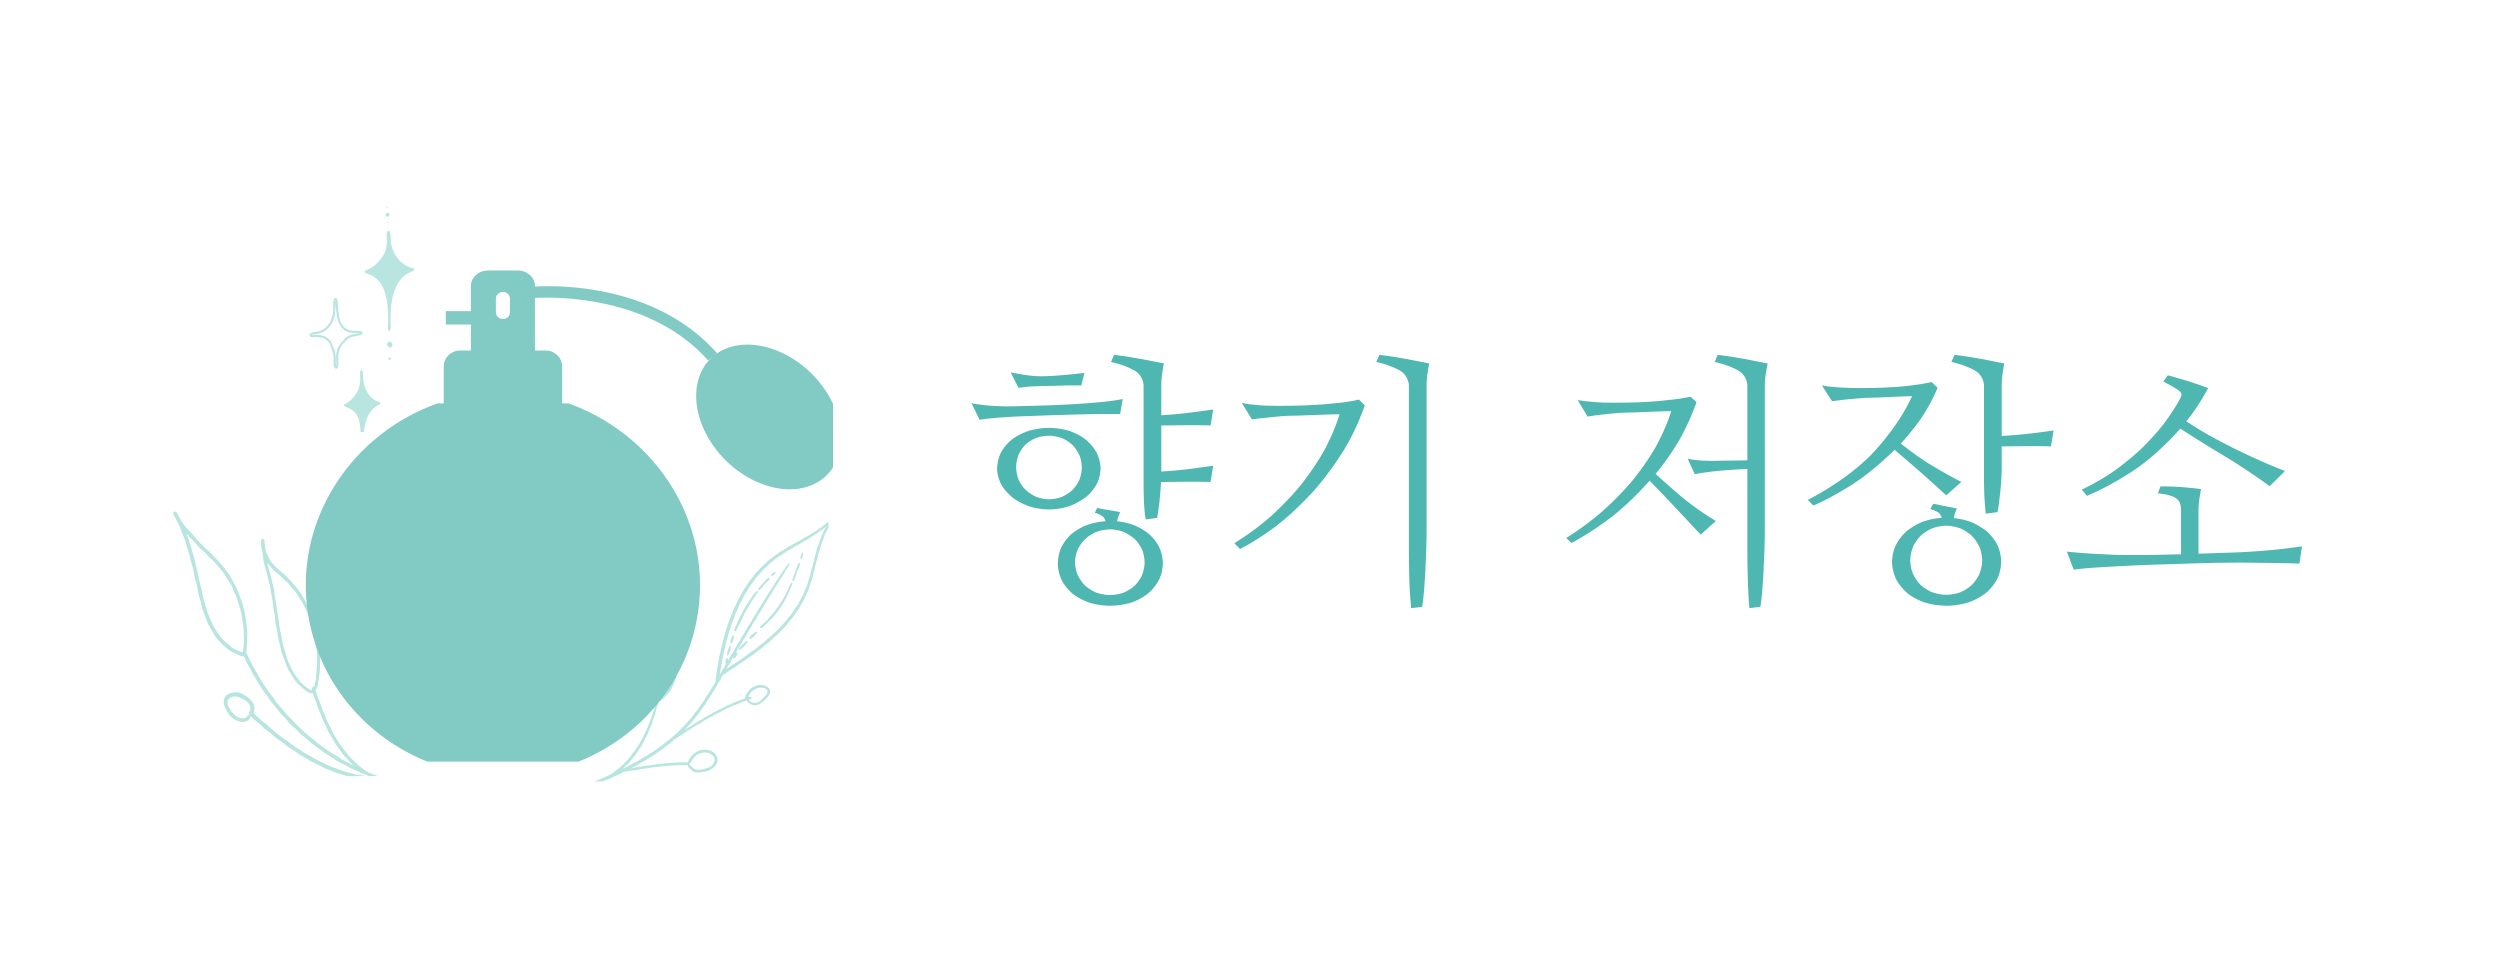 <?xml version="1.0" encoding="UTF-8" standalone="no"?>
<!-- Created with Inkscape (http://www.inkscape.org/) -->
<svg xmlns="http://www.w3.org/2000/svg" xmlns:svg="http://www.w3.org/2000/svg" version="1.1" id="svg2" width="192.756" height="75.591" viewBox="0 0 192.756 75.591" style="background-color:transparent;">
  <defs id="defs6">
    <clipPath clipPathUnits="userSpaceOnUse" id="clipPath16">
      <path d="M 0,0 H 144.567 V 56.693 H 0 Z" id="path14"/>
    </clipPath>
    <clipPath clipPathUnits="userSpaceOnUse" id="clipPath36">
      <path d="M 0,0 H 22 V 27 H 0 Z" id="path34"/>
    </clipPath>
    <clipPath clipPathUnits="userSpaceOnUse" id="clipPath56">
      <path d="M 0,0 H 25 V 27 H 0 Z" id="path54"/>
    </clipPath>
    <clipPath clipPathUnits="userSpaceOnUse" id="clipPath146">
      <path d="M 0,0 H 54 V 51 H 0 Z" id="path144"/>
    </clipPath>
    <clipPath clipPathUnits="userSpaceOnUse" id="clipPath166">
      <path d="M 0,0 H 11 V 23 H 0 Z" id="path164"/>
    </clipPath>
  </defs>
  <g id="g8" transform="matrix(1.333,0,0,1.333,0,2.2230971e-6)">
    <g id="g10">
      <g id="g12" clip-path="url(#clipPath16)">
        <g id="g18">
          <path d="M 0,0 H 144.567 V 56.693 H 0 Z" style="fill:none;fill-opacity:1;fill-rule:nonzero;stroke:none" id="path20"/>
        </g>
        <g id="g22" transform="scale(0.753,0.756)">
          <g id="g24">
            <g id="g26" transform="translate(13.316,39.131)">
              <g id="g28" transform="scale(0.75)">
                <g id="g30">
                  <g id="g32" clip-path="url(#clipPath36)">
                    <g id="g38" transform="scale(0.013,0.014)">
                      <g id="g40">
                        <path d="m 1640.583,1944.989 c 0,-0.094 -0.363,-0.458 -0.545,-0.733 -0.094,-0.182 0,-0.363 -0.094,-0.545 -0.82,-1.735 -7.662,-6.478 -10.124,-8.301 -0.182,-0.188 -0.457,-0.188 -0.733,-0.369 -3.464,-1.917 -8.119,-3.559 -11.401,-4.648 -3.834,-1.19 -7.393,-2.469 -11.132,-4.016 -3.008,-1.46 -6.297,-2.193 -9.397,-3.377 -10.675,-3.646 -21.163,-7.205 -32.201,-10.945 -11.221,-3.928 -22.353,-8.307 -33.485,-12.592 -4.924,-2.737 -9.76,-5.563 -14.503,-8.576 -8.395,-5.382 -16.332,-11.678 -24.539,-17.24 -3.47,-2.281 -8.395,-5.476 -12.686,-8.301 -11.766,-8.671 -23.625,-15.787 -35.12,-26.369 -10.219,-9.303 -19.434,-17.516 -28.467,-25.729 -7.299,-6.842 -14.867,-13.226 -22.078,-20.523 -8.846,-8.671 -17.791,-17.153 -25.723,-26.639 -6.571,-7.573 -11.771,-16.426 -18.431,-23.905 -2.737,-3.102 -6.659,-7.574 -10.036,-11.402 -9.579,-11.313 -18.977,-21.438 -27.734,-34.306 -7.662,-11.584 -14.778,-21.714 -21.713,-31.838 -5.745,-8.213 -11.314,-16.238 -16.878,-24.996 -6.565,-10.493 -13.043,-21.074 -18.882,-31.932 -4.748,-8.852 -8.488,-18.337 -13.319,-27.095 -2.192,-3.652 -5.111,-8.664 -7.755,-13.138 -7.117,-12.861 -14.873,-24.451 -21.075,-38.685 -5.751,-12.498 -10.95,-23.806 -15.969,-34.845 -4.197,-9.215 -8.207,-18.155 -12.498,-27.646 -4.925,-11.22 -9.942,-22.533 -14.321,-34.029 -3.74,-9.397 -5.933,-19.34 -9.854,-28.461 -1.729,-3.834 -4.104,-9.122 -6.202,-13.87 -5.657,-13.501 -12.041,-25.724 -16.971,-40.414 -4.01,-13.226 -8.119,-24.902 -12.316,-36.398 l -2.92,-7.756 c -0.27,-0.82 -0.545,-1.735 -0.908,-2.644 -0.182,-0.732 -0.275,-1.278 -0.363,-2.011 -0.276,-1.278 -0.458,-2.556 -0.64,-3.646 0.363,0 0.728,0.088 1.185,0 1.459,-0.369 6.565,-6.208 8.395,-8.301 1.277,-1.554 2.462,-3.928 3.465,-6.478 1.002,-2.469 1.459,-5.112 2.192,-7.211 0.545,-3.74 1.184,-7.299 2.093,-10.856 0.732,-3.008 1.553,-6.021 2.286,-9.028 1.185,-5.205 2.644,-10.218 3.552,-15.423 0.915,-5.2 1.46,-10.399 2.287,-15.781 1.729,-12.773 3.465,-25.542 5.65,-38.134 1.372,-10.399 3.289,-20.711 4.016,-31.11 0.094,-4.285 0.364,-10.399 0.552,-15.693 1.548,-15.323 -0.276,-29.646 0.82,-45.702 0.821,-14.326 1.642,-27.188 0.452,-39.687 -0.728,-10.218 -1.366,-20.254 -2.006,-30.835 -0.363,-12.592 -2.556,-24.908 -3.834,-37.313 -1.09,-10.13 -0.908,-20.436 -2.279,-30.384 -0.452,-4.285 -2.188,-10.03 -3.189,-15.142 -2.92,-14.597 -6.754,-27.916 -8.852,-43.609 -2.738,-13.5 -5.84,-25.542 -8.94,-37.401 -2.556,-9.585 -5.019,-19.164 -8.664,-28.648 -4.016,-11.59 -8.213,-22.992 -11.865,-34.669 -2.368,-9.761 -5.382,-19.34 -8.94,-28.555 -1.729,-3.833 -4.104,-9.122 -6.201,-13.776 -2.826,-6.66 -5.657,-13.138 -8.853,-19.521 -3.465,-6.202 -6.841,-12.592 -9.849,-19.615 -5.656,-12.316 -10.312,-23.718 -16.607,-33.936 -5.105,-8.395 -10.399,-16.514 -15.418,-25.272 l -9.121,-15.787 -9.942,-15.048 c -5.294,-8.307 -9.579,-17.428 -15.235,-25.454 -2.375,-3.376 -5.84,-8.031 -9.31,-11.677 -9.397,-11.133 -19.157,-20.711 -28.186,-33.116 -8.307,-10.769 -17.065,-19.433 -25.002,-28.373 -6.93,-7.117 -13.044,-14.691 -20.8,-21.35 -9.033,-8.213 -18.337,-16.238 -27.095,-24.721 -7.116,-7.029 -13.683,-14.691 -21.62,-20.711 -3.282,-2.644 -8.119,-5.933 -12.316,-8.94 -11.678,-8.758 -23.267,-15.969 -34.211,-26.274 -9.761,-9.033 -18.52,-17.059 -27.189,-25.09 -7.023,-6.478 -13.776,-12.956 -20.436,-20.072 -7.938,-8.577 -15.506,-17.335 -21.802,-27.001 -5.111,-7.849 -8.576,-16.608 -13.049,-24.727 -1.911,-3.37 -4.467,-8.207 -6.566,-12.498 -5.657,-12.498 -11.314,-24.176 -13.958,-38.591 -2.374,-12.768 -4.104,-24.264 -5.293,-35.578 l -0.639,-7.574 c 0,-0.182 -0.088,-0.27 -0.088,-0.458 -0.182,-3.283 0.457,-7.298 0.182,-10.487 -0.094,-2.738 0.088,-4.93 -0.182,-7.117 -0.276,-2.28 -1.097,-4.379 -2.832,-6.935 -3.74,-5.657 -10.218,-9.667 -15.781,-7.023 -2.919,1.278 -5.293,3.74 -7.48,6.841 -0.733,1.096 -1.46,2.28 -2.099,3.558 -1.097,2.005 -1.097,4.197 -1.185,6.478 0.088,2.281 0.182,4.561 0.545,6.566 0.182,1.735 0.363,3.47 0.275,5.2 -0.275,5.018 -0.094,9.767 0,15.054 0.364,5.293 0.727,11.132 2.005,17.974 1.002,6.114 3.376,15.33 6.296,24.357 2.368,13.776 5.475,30.014 6.935,39.593 1.46,9.673 2.005,19.709 3.922,29.288 0.182,1.278 0.457,2.556 0.639,3.833 4.01,22.716 11.947,44.518 18.794,66.688 5.839,17.974 7.662,28.555 11.22,42.237 1.46,5.569 3.007,11.59 4.836,18.888 1.823,6.748 5.018,16.784 8.301,26.819 2.919,10.124 5.839,20.342 7.386,27.189 2.099,9.397 2.92,19.246 4.749,28.736 0.182,1.278 0.452,2.644 0.639,3.922 2.005,11.221 4.104,22.534 6.841,33.667 2.738,11.22 5.019,22.534 7.023,33.936 3.194,18.519 4.016,29.651 5.838,43.878 0.733,5.839 1.554,12.135 2.826,19.709 2.468,14.052 8.758,42.513 10.675,56.746 1.278,9.942 1.735,20.072 3.102,29.92 0.094,1.372 0.275,2.738 0.369,4.016 2.462,23.63 9.122,46.165 13.776,69.245 3.646,18.612 4.924,30.108 7.204,44.705 1.003,5.927 2.28,12.404 3.922,20.066 3.102,14.327 11.953,42.97 15.33,57.203 2.644,9.761 4.467,19.797 7.116,29.65 0.363,1.278 0.64,2.645 1.003,3.922 3.188,11.584 7.116,22.992 11.766,34.118 4.654,11.133 9.309,22.265 14.052,33.392 7.573,17.885 11.22,29.105 17.24,42.97 2.28,5.751 5.2,11.859 9.31,18.706 3.558,6.566 9.579,16.145 16.056,25.542 6.109,9.491 13.138,18.519 17.147,24.814 5.569,8.759 11.408,17.335 17.429,25.911 0.908,1.096 1.734,2.187 2.556,3.283 7.479,9.672 15.688,18.888 24.721,27.188 8.482,8.846 18.7,16.057 28.01,24.082 7.938,5.839 14.046,10.95 19.885,15.511 6.021,4.285 11.495,8.301 17.886,12.587 2.55,1.829 5.563,3.194 8.576,4.93 3.101,1.735 7.387,4.467 11.126,6.296 2.92,1.729 8.031,3.371 12.862,4.467 4.836,1.19 9.584,1.372 11.953,0.552 2.556,-1.009 4.654,-1.735 6.02,-2.738 0.182,0.364 0.276,0.728 0.37,1.091 1.46,4.93 3.188,10.312 5.563,16.514 4.285,11.678 14.872,34.763 19.339,46.165 3.013,8.119 5.2,16.514 8.119,24.539 0.363,1.097 0.82,2.192 1.185,3.282 6.665,19.164 16.789,36.95 25.09,55.563 6.571,15.054 9.579,24.539 14.14,36.398 1.829,4.93 4.109,10.13 6.935,16.244 5.563,11.221 18.889,33.115 24.539,44.336 3.834,7.844 7.029,16.057 10.951,23.813 0.545,1.002 1.096,2.098 1.642,3.188 4.379,9.31 9.854,18.067 15.329,26.731 5.563,8.67 11.584,17.153 16.877,26.005 8.847,14.046 13.226,23.167 20.066,33.937 2.832,4.467 5.839,9.303 9.854,14.872 3.74,5.106 9.854,12.586 15.969,20.16 6.202,7.387 12.404,14.778 16.145,19.885 5.382,7.028 10.13,14.509 15.512,21.532 0.639,1.002 1.366,1.916 2.099,2.831 6.384,8.207 13.318,16.057 20.705,23.354 7.299,7.387 15.055,14.504 22.534,21.526 11.953,11.771 18.612,19.345 27.734,28.467 3.652,3.834 8.031,7.662 13.23,12.135 2.826,2.368 6.66,5.47 10.857,8.664 -10.312,-5.018 -20.254,-9.761 -29.833,-14.321 -10.312,-5.018 -20.436,-9.941 -31.017,-15.147 -12.593,-6.202 -25.636,-12.041 -37.771,-18.976 -10.13,-5.382 -19.158,-12.862 -29.193,-18.338 -4.197,-2.28 -10.13,-5.381 -15.33,-8.119 -14.685,-8.301 -29.281,-14.778 -44.248,-24.633 -13.137,-9.027 -25.178,-16.783 -37.131,-24.176 -9.942,-6.021 -19.158,-12.404 -29.193,-18.882 -11.947,-7.662 -23.355,-16.15 -34.758,-24.633 -9.215,-6.935 -17.697,-15.142 -27.095,-21.714 -4.104,-2.737 -9.673,-6.478 -14.685,-9.854 -13.688,-10.03 -27.371,-18.606 -40.783,-30.653 -11.859,-10.669 -22.898,-19.885 -33.849,-28.824 -8.758,-7.574 -17.423,-15.148 -26.456,-22.992 -10.764,-9.396 -21.62,-18.699 -32.113,-28.467 -8.664,-7.843 -15.875,-17.146 -24.357,-25.178 -3.559,-3.283 -8.576,-7.938 -12.861,-11.947 -12.316,-11.953 -24.814,-22.171 -36.949,-35.583 -10.4,-12.223 -20.16,-22.897 -29.927,-33.298 -7.938,-8.482 -15.869,-16.789 -24.082,-25.547 -10.218,-10.124 -18.888,-21.526 -27.916,-32.752 -7.21,-9.21 -13.231,-19.428 -20.711,-28.279 -3.283,-3.646 -7.844,-8.759 -11.766,-13.319 -11.044,-13.138 -21.714,-25.179 -32.025,-40.051 -9.121,-13.23 -17.879,-24.814 -26.092,-36.398 -6.566,-9.585 -13.043,-19.069 -19.797,-29.012 -8.025,-11.859 -16.238,-23.725 -23.812,-35.854 -6.384,-9.767 -11.126,-20.623 -17.241,-30.472 -2.737,-4.109 -6.478,-9.76 -9.76,-14.778 -9.309,-14.327 -18.431,-27.553 -26.826,-43.608 -7.11,-14.416 -13.5,-27.371 -20.248,-39.869 l -4.566,-8.482 c -1.911,-3.559 -3.646,-8.395 -5.651,-11.953 -1.735,-2.92 -3.013,-5.382 -4.654,-7.574 -1.46,-2.28 -3.652,-4.197 -6.753,-6.114 1.553,-3.922 2.28,-9.304 2.462,-13.138 0.188,-4.191 0.732,-8.119 1.19,-12.129 0.545,-3.376 0.909,-6.753 1.096,-10.129 0.727,-11.496 1.366,-22.805 2.462,-34.852 0.909,-14.321 0.639,-28.643 1.46,-42.876 0.727,-11.678 1.278,-23.355 0.909,-34.851 -0.27,-4.924 -0.727,-11.678 -1.184,-17.604 -2.005,-16.883 -4.379,-32.57 -6.114,-50.268 -1.911,-15.605 -3.646,-29.745 -6.202,-43.609 -2.375,-11.22 -4.743,-22.353 -7.205,-33.849 -3.195,-13.776 -7.392,-27.276 -10.493,-40.965 -2.737,-11.126 -5.2,-22.347 -8.758,-33.203 -1.642,-4.473 -3.922,-10.77 -6.203,-16.15 -6.753,-15.418 -13.049,-29.739 -19.251,-46.347 -5.933,-14.503 -10.944,-27.822 -17.422,-40.051 -5.387,-10.03 -10.675,-19.979 -16.15,-30.284 -7.023,-12.135 -14.779,-23.813 -21.713,-35.947 -5.927,-9.761 -10.945,-20.16 -17.335,-29.557 -2.825,-3.922 -6.565,-9.397 -10.218,-13.958 -10.581,-13.049 -20.523,-25.178 -31.655,-39.048 -10.036,-12.135 -18.883,-23.262 -28.737,-33.21 -7.844,-8.301 -16.238,-15.962 -24.357,-24.264 l -30.196,-29.012 c -8.125,-8.031 -15.423,-16.877 -23.994,-24.357 -3.652,-3.013 -8.758,-7.21 -13.231,-10.951 -12.68,-10.945 -25.454,-20.072 -38.134,-32.294 -11.22,-10.676 -21.256,-20.342 -31.292,-29.833 -8.031,-7.756 -16.057,-15.418 -24.357,-23.355 -9.854,-9.673 -19.615,-19.521 -28.736,-29.833 -7.668,-8.665 -14.597,-18.243 -22.904,-26.362 -3.558,-3.377 -8.571,-7.938 -13.043,-11.865 C 111.477,127.582 99.524,117.728 88.667,104.409 79.182,92.731 71.245,82.056 64.034,70.93 c -1.642,-2.556 -3.283,-5.018 -4.831,-7.668 -1.917,-3.37 -3.834,-7.75 -5.657,-11.126 -1.459,-2.832 -2.649,-5.2 -4.197,-7.299 -0.82,-1.189 -1.735,-2.374 -2.737,-3.47 -0.915,-1.547 -1.823,-3.283 -2.738,-4.831 L 38.95,28.048 C 36.851,24.402 34.841,19.659 32.472,16.101 28.732,10.532 26.176,6.522 19.974,2.87 12.937,-1.145 4.818,-1.232 1.717,4.425 0.257,7.25 -0.2,10.902 0.076,14.73 c 0.094,1.372 0.275,2.832 0.545,4.291 0.827,4.649 3.928,9.028 6.753,12.768 1.184,1.459 2.28,3.101 3.195,4.748 2.462,4.924 4.743,9.667 7.299,14.867 2.644,5.2 5.745,10.675 9.396,17.428 3.283,6.202 8.758,15.418 14.14,24.721 5.2,9.397 10.036,18.977 12.956,25.366 4.104,8.939 6.565,18.606 10.306,27.64 0.369,1.184 0.914,2.462 1.277,3.646 4.379,10.675 8.853,21.263 13.958,31.662 5.019,10.399 9.673,20.98 13.958,31.744 6.572,17.428 9.034,28.467 12.868,42.331 1.547,5.75 3.283,11.865 5.745,19.164 2.281,6.659 5.933,16.965 9.491,27.183 3.74,10.218 7.387,20.348 9.209,27.277 2.65,9.491 4.379,19.251 6.66,28.924 0.369,1.278 0.639,2.55 0.914,3.828 5.2,22.628 13.776,44.611 19.615,67.327 4.836,18.249 5.745,29.833 8.758,43.979 1.185,5.839 2.556,12.129 4.473,19.609 3.646,13.87 12.768,42.061 15.781,56.201 2.099,9.854 3.283,19.891 5.382,29.739 0.275,1.372 0.545,2.737 0.732,4.016 4.561,23.267 12.586,46.071 19.885,68.699 5.569,18.425 7.756,29.92 11.678,44.242 1.554,5.933 3.47,12.317 6.202,19.891 4.654,13.958 17.428,41.692 22.81,55.468 3.834,9.672 6.572,19.796 10.951,29.105 0.545,1.272 1.09,2.644 1.642,3.828 4.924,11.22 10.763,21.989 17.241,32.389 6.296,10.493 13.413,20.523 19.979,30.929 10.856,16.508 16.607,27.001 25.178,39.682 3.652,5.111 7.668,10.581 12.774,16.971 5.018,5.657 12.774,14.14 21.35,21.802 8.301,7.938 17.059,15.417 22.44,20.617 7.48,7.299 14.96,14.69 22.898,21.626 1.096,0.82 2.192,1.823 3.195,2.644 4.836,3.922 9.673,7.756 14.69,11.221 5.2,3.376 10.399,6.571 15.688,9.672 10.769,5.927 21.532,11.678 32.57,16.784 8.758,4.561 15.787,7.755 22.534,10.856 6.66,3.289 13.049,5.657 20.16,8.395 2.919,1.003 5.933,2.28 9.397,3.195 3.376,0.908 8.119,2.644 12.047,3.646 3.37,0.82 8.576,1.459 13.588,0.914 1.19,-0.094 2.287,-0.363 3.471,-0.551 0.909,1.829 2.005,3.559 2.919,5.205 0.909,1.729 2.005,3.465 2.738,5.2 2.368,5.2 4.561,10.124 7.022,15.599 2.556,5.476 5.382,11.314 9.122,18.244 3.558,6.39 8.852,16.15 15.054,25.365 5.933,9.397 11.859,18.794 15.33,25.178 4.924,8.853 9.209,17.974 14.228,26.82 0.639,1.096 1.278,2.374 1.917,3.559 5.657,10.398 12.229,20.348 19.433,29.926 7.023,9.579 14.234,19.064 20.894,28.918 10.763,15.875 15.875,26.369 23.624,38.955 3.377,5.018 6.936,10.587 11.678,16.877 8.946,11.59 28.648,34.03 37.225,45.802 5.745,8.389 11.402,16.877 17.516,24.902 0.821,1.097 1.642,2.192 2.462,3.288 14.14,19.064 31.205,35.941 46.71,53.915 13.138,14.052 19.979,23.355 29.47,34.669 3.922,4.648 8.207,9.579 13.594,15.324 5.106,5.293 12.862,13.23 21.075,20.711 8.119,7.574 16.238,15.055 21.345,20.254 6.935,7.387 13.23,15.418 20.166,22.716 0.908,1.003 1.822,2.005 2.731,3.008 8.213,8.576 16.971,16.607 26.368,23.905 9.303,7.48 18.7,14.779 27.734,22.535 14.414,12.498 22.17,21.074 32.752,31.38 4.467,4.016 9.396,8.301 15.511,13.231 5.651,4.467 14.503,11.038 23.355,17.604 9.027,6.391 18.062,12.773 23.624,17.335 7.756,6.478 15.236,13.319 23.268,19.339 1.002,0.827 2.099,1.735 3.102,2.557 18.519,14.69 39.317,26.274 58.475,39.774 15.875,10.312 24.545,17.792 36.68,26.005 4.925,3.377 10.307,7.023 16.966,11.127 6.202,3.74 15.692,9.215 25.271,14.509 9.761,5.018 19.434,10.036 25.636,13.776 8.482,5.105 16.514,11.126 24.996,16.238 1.185,0.727 2.281,1.459 3.471,2.187 9.849,6.114 19.979,11.952 30.653,16.695 10.581,4.93 21.526,9.397 31.926,14.509 16.971,8.119 26.644,14.321 39.411,21.074 5.2,2.738 11.133,5.288 18.155,8.389 13.231,5.476 40.602,15.236 53.37,21.075 8.945,4.109 17.516,8.852 26.913,12.229 1.19,0.457 2.468,1.003 3.652,1.46 11.765,4.742 23.812,8.576 35.853,12.316 4.016,1.917 8.025,3.828 11.859,5.927 3.834,2.099 7.205,3.834 10.399,5.569 -5.839,-0.552 -11.677,-1.009 -17.516,-1.647 -10.581,-1.272 -21.163,-3.553 -31.656,-5.288 -4.473,-0.457 -10.675,-1.184 -16.238,-1.823 -15.693,-2.192 -30.565,-2.556 -46.528,-6.847 -14.233,-4.01 -27.095,-7.205 -39.869,-10.124 -10.399,-2.644 -20.893,-4.285 -31.562,-7.574 -12.774,-3.646 -25.642,-7.204 -38.321,-11.22 -10.306,-3.465 -20.436,-7.844 -30.653,-11.496 -4.379,-1.366 -10.399,-3.189 -15.875,-4.836 -14.96,-5.382 -29.558,-8.94 -44.975,-15.869 -13.501,-6.479 -25.999,-11.953 -38.228,-17.065 -10.124,-4.285 -20.16,-8.119 -30.466,-12.768 -12.316,-5.657 -24.727,-11.226 -36.768,-17.335 -10.036,-4.93 -19.07,-11.313 -28.831,-16.332 -4.104,-2.099 -9.941,-4.924 -14.96,-7.392 -14.415,-7.568 -28.467,-13.319 -43.151,-22.347 -12.955,-8.119 -24.727,-15.33 -36.492,-22.077 -9.673,-5.476 -19.158,-10.951 -29.105,-16.608 -11.947,-6.935 -23.262,-14.414 -34.664,-22.076 -9.127,-6.385 -17.609,-13.958 -27.007,-19.891 -3.922,-2.551 -9.485,-5.927 -14.321,-8.939 -13.776,-9.122 -27.465,-16.421 -41.328,-27.002 -12.316,-9.309 -23.537,-17.697 -34.757,-25.547 -9.034,-6.66 -17.973,-13.138 -27.283,-19.979 -11.126,-8.119 -22.165,-16.514 -32.934,-25.272 -8.758,-7.116 -16.602,-15.505 -25.636,-22.259 -3.922,-2.737 -9.215,-6.565 -13.958,-10.036 -13.225,-10.124 -26.638,-18.337 -39.681,-30.196 -11.408,-10.493 -22.083,-19.708 -32.665,-28.555 l -7.205,-6.021 c -2.374,-2.011 -4.93,-4.561 -7.393,-6.841 0.276,-0.457 0.458,-0.914 0.733,-1.372 1.277,-3.007 2.28,-6.384 2.825,-9.579 0.639,-2.556 1.278,-5.018 1.735,-7.661 1.823,-7.393 2.368,-15.148 1.642,-23.449 -0.915,-8.389 -3.102,-17.604 -8.119,-27.095 -4.561,-8.758 -13.501,-20.523 -23.994,-29.651 -10.399,-9.304 -21.35,-16.877 -28.555,-21.62 -10.13,-6.753 -20.348,-13.5 -31.386,-18.336 -1.459,-0.64 -3.007,-1.366 -4.467,-1.918 -13.049,-5.656 -27.095,-8.939 -41.422,-10.217 -14.228,-1.185 -28.918,-0.182 -43.422,3.376 -5.569,1.735 -10.493,3.377 -15.147,4.837 -4.561,2.098 -8.665,4.104 -12.768,5.926 -3.833,2.557 -7.667,4.837 -11.226,7.668 -3.283,3.371 -7.117,6.202 -9.849,10.488 -2.28,3.558 -5.111,7.116 -6.571,11.677 -0.821,2.28 -1.735,4.562 -2.556,6.935 -0.545,2.557 -1.003,5.2 -1.46,7.938 -1.642,10.125 -0.182,25.729 4.748,39.23 4.743,13.776 11.766,25.816 16.238,33.66 6.478,10.77 12.862,21.808 21.257,31.111 1.002,1.277 2.099,2.649 3.188,3.922 9.948,10.769 21.808,19.891 34.399,27.464 12.499,7.568 26.087,13.683 40.414,17.335 5.563,1.823 11.127,2.28 15.963,3.371 5.018,0.369 9.673,1.008 14.14,0.914 8.94,-0.182 17.517,-1.184 26.187,-4.742 3.559,-1.46 7.387,-2.738 10.857,-5.382 1.823,-1.097 4.009,-2.556 6.296,-4.016 2.28,-1.46 4.104,-3.465 5.927,-5.2 1.372,-1.459 3.283,-3.282 4.924,-5.563 1.459,-2.375 2.737,-5.112 4.016,-7.756 2.011,-3.834 2.831,-7.85 2.919,-10.77 0.364,0.276 0.821,0.552 1.19,0.821 1.547,1.097 3.007,2.28 4.379,3.559 3.922,3.833 7.75,7.479 11.859,11.495 4.285,4.016 8.939,8.213 14.778,13.138 10.675,9.033 34.575,25.09 45.432,34.03 7.48,6.202 14.321,13.318 21.895,19.521 0.915,0.821 1.917,1.735 2.92,2.556 17.334,14.961 37.131,26.639 55.374,40.326 14.873,10.857 22.628,18.795 33.755,27.553 4.566,3.646 9.584,7.48 15.787,11.766 11.402,8.213 36.399,22.259 47.619,30.384 7.85,5.651 15.147,12.223 22.991,17.88 1.003,0.82 2.1,1.547 3.102,2.368 18.431,13.325 38.591,23.542 58.023,35.308 15.693,9.304 24.634,15.875 36.398,23.631 4.837,3.189 10.131,6.478 16.608,10.218 6.114,3.376 15.323,8.395 24.902,12.861 9.491,4.562 18.888,9.122 24.908,12.593 8.301,4.742 16.15,10.398 24.357,15.235 1.097,0.639 2.28,1.366 3.283,2.005 9.491,6.021 20.166,10.036 30.565,14.415 10.399,4.285 20.893,8.395 31.11,13.044 16.421,7.755 26.093,12.773 38.497,18.976 5.2,2.556 10.764,5.112 17.61,7.938 6.384,2.556 16.145,6.208 25.905,9.579 9.948,3.194 19.797,6.39 26.093,8.852 8.758,3.559 17.516,7.662 26.368,11.038 1.184,0.546 2.368,1.003 3.559,1.46 10.305,4.473 21.162,7.023 32.019,9.673 10.856,2.55 21.714,5.018 32.389,7.938 16.972,5.199 27.277,8.389 40.414,12.404 5.382,1.554 11.314,3.194 18.431,4.742 6.566,1.46 16.695,3.289 26.732,5.112 10.217,1.184 20.617,2.187 27.183,3.377 9.31,1.641 18.431,4.191 27.646,5.838 1.272,0.27 2.551,0.545 3.74,0.821 10.764,2.462 21.802,2.919 32.84,3.282 10.951,0.363 21.989,0.363 32.847,1.097 17.516,1.548 28.097,2.55 41.598,3.282 2.737,0.088 5.657,0.182 8.759,0.275 3.013,0.183 7.479,0.452 11.132,0.271 3.007,-0.088 7.662,-0.728 11.947,-1.917 4.291,-0.909 8.213,-3.008 9.767,-4.925 2.462,-2.919 4.197,-4.924 4.561,-7.298 0.456,-0.549 0.638,-1.188 0.363,-2.19 z m -526.672,-685.872 c -0.639,2.92 -1.828,6.93 -2.462,10.307 -0.188,1.459 -0.188,3.47 -0.188,5.656 -1.185,-0.727 -2.825,-1.096 -4.83,-0.908 -2.468,0.363 -5.388,1.729 -7.668,3.922 -1.729,1.547 -3.102,3.282 -4.197,5.199 -3.646,6.385 -2.731,13.226 -1.729,18.425 0.545,2.011 0.908,4.016 1.366,6.114 -0.364,-0.639 -0.821,-1.277 -1.185,-1.641 -2.737,-3.377 -9.579,-5.563 -13.776,-7.574 -3.739,-1.642 -7.204,-3.283 -10.675,-5.288 -2.92,-1.642 -5.927,-3.101 -8.758,-5.018 -9.485,-6.296 -19.158,-12.047 -28.373,-19.434 l -8.482,-6.296 -8.031,-7.023 c -5.382,-4.561 -10.488,-9.309 -15.143,-14.69 -3.922,-4.285 -7.662,-8.664 -11.221,-13.225 -3.376,-4.655 -6.841,-9.216 -10.581,-13.595 -3.288,-3.559 -7.392,-8.852 -11.132,-13.5 -2.645,-3.289 -5.2,-6.572 -7.756,-9.855 l -7.299,-10.129 c -5.018,-6.748 -9.672,-13.864 -13.957,-21.802 -4.016,-6.841 -7.48,-13.595 -10.857,-20.072 -3.465,-6.565 -7.022,-12.68 -9.942,-19.157 -5.018,-10.494 -9.761,-20.981 -14.415,-32.02 -5.475,-13.231 -10.95,-26.551 -15.33,-40.145 -3.739,-11.039 -5.65,-22.716 -9.396,-33.661 -1.642,-4.654 -3.74,-11.044 -5.651,-16.789 -5.2,-16.238 -10.587,-31.38 -13.958,-49.354 -3.106,-15.787 -5.933,-30.108 -9.033,-43.973 -2.374,-11.408 -4.742,-22.628 -7.211,-34.394 -2.731,-14.052 -5.65,-28.104 -7.938,-42.149 -1.822,-11.589 -2.462,-23.267 -4.285,-34.851 -0.914,-4.742 -2.187,-11.496 -3.283,-17.428 -2.737,-16.965 -6.659,-32.565 -8.67,-50.538 -1.911,-15.969 -4.01,-30.196 -6.384,-44.066 -2.099,-11.402 -4.197,-22.623 -6.296,-34.3 0,0 -1.917,-10.494 -3.74,-21.169 -1.735,-10.581 -3.558,-21.074 -3.558,-21.074 -1.917,-11.496 -2.369,-23.355 -4.924,-34.575 -1.19,-4.743 -2.831,-11.314 -4.197,-17.059 -3.559,-16.696 -9.215,-31.656 -12.592,-49.172 -4.104,-15.235 -7.117,-29.381 -11.221,-42.788 -3.464,-10.95 -6.841,-21.713 -10.399,-32.934 -4.197,-13.049 -8.119,-26.274 -11.314,-39.688 -1.002,-4.561 -1.823,-9.121 -2.556,-13.776 4.567,5.475 9.31,10.763 13.87,15.962 11.132,12.317 17.335,20.072 25.911,29.288 3.559,3.74 7.662,7.574 12.68,12.041 9.397,8.119 29.833,22.628 39.412,30.108 6.565,5.293 12.498,11.402 18.794,16.696 0.82,0.727 1.729,1.547 2.556,2.28 7.387,6.384 15.049,12.316 22.44,18.519 7.48,6.114 15.143,12.041 22.353,18.431 12.041,10.036 16.877,18.337 24.539,27.365 3.102,3.746 6.479,7.755 10.857,12.41 4.104,4.197 11.038,10.036 16.783,16.877 6.026,6.66 12.047,13.319 15.693,17.974 4.836,6.478 9.49,13.225 13.869,20.072 0.64,0.908 1.185,1.911 1.73,2.825 4.93,8.213 10.675,15.875 16.514,23.449 5.838,7.568 12.041,14.96 16.607,23.443 7.662,13.5 11.49,21.989 17.059,32.477 2.462,4.197 4.648,9.034 7.568,14.691 2.649,5.293 7.117,13.043 11.496,20.799 4.379,7.938 9.127,15.511 11.132,21.168 2.919,7.755 4.925,15.781 7.844,23.537 0.275,1.002 0.639,2.099 1.009,3.101 2.919,9.215 7.567,17.792 10.763,26.914 3.376,9.215 7.298,17.974 10.493,27.095 2.644,7.393 4.561,13.413 6.021,18.976 1.097,5.745 2.099,11.132 3.282,17.059 1.003,4.93 2.193,10.13 3.922,16.42 1.46,5.751 4.743,14.327 6.842,23.173 2.192,8.94 4.197,17.885 5.199,23.812 1.372,8.395 1.917,16.877 3.195,25.179 0.182,1.096 0.275,2.28 0.363,3.376 0.457,10.036 2.192,19.615 4.016,29.288 1.642,9.761 4.197,19.339 4.836,29.281 1.097,16.057 0.546,25.817 0.728,38.228 -0.088,5.105 0.639,10.581 0.275,17.24 0,12.229 1.46,37.495 1.185,49.905 -0.728,8.665 -2.645,17.241 -3.553,25.911 -0.188,1.184 -0.369,2.28 -0.457,3.465 -1.372,10.13 -1.46,20.072 -1.829,30.195 -1.003,10.037 -1.823,20.166 -3.189,30.203 -2.28,16.326 -4.291,25.998 -7.662,38.314 -0.641,2.465 -1.28,5.202 -1.919,7.94 z M 556.492,952.125 c -0.639,18.155 -3.195,29.012 -4.655,42.876 -0.275,2.832 -0.545,5.751 -1.096,8.852 -0.545,3.189 -1.459,7.662 -1.729,11.402 -0.276,2.644 -0.182,6.659 0.088,10.581 -0.909,-0.182 -2.005,-0.451 -2.826,-0.545 -3.921,-0.457 -7.662,-1.097 -11.407,-2.099 -3.189,-0.639 -6.291,-1.917 -9.392,-2.826 -10.769,-3.106 -20.529,-7.485 -31.11,-11.952 l -18.431,-9.216 c -6.021,-3.465 -11.953,-7.022 -17.792,-10.675 -9.304,-6.565 -17.786,-14.228 -26.638,-21.075 -3.922,-2.738 -9.216,-6.66 -13.864,-10.306 -13.049,-10.399 -25.454,-20.348 -37.313,-33.754 -10.406,-11.953 -18.976,-23.355 -27.646,-34.394 -6.841,-9.216 -13.776,-18.155 -20.16,-28.104 -4.104,-5.839 -7.938,-11.859 -11.59,-17.968 -3.74,-6.026 -7.298,-12.135 -10.581,-18.524 -5.563,-10.218 -9.215,-21.438 -14.503,-31.563 -2.28,-4.379 -5.476,-10.312 -8.213,-15.599 -7.023,-15.605 -14.597,-29.926 -20.072,-47.261 -4.924,-15.323 -9.397,-29.012 -13.776,-42.513 -3.646,-11.132 -7.111,-22.077 -10.856,-33.479 -4.104,-13.776 -8.483,-27.465 -11.859,-41.423 -2.55,-11.495 -3.646,-23.354 -6.566,-34.669 -1.372,-4.742 -3.283,-11.401 -4.836,-17.146 -4.285,-16.79 -9.672,-32.113 -13.137,-50.087 -3.102,-15.781 -6.478,-29.927 -10.124,-43.791 -3.107,-11.22 -5.933,-22.535 -8.758,-34.306 l -10.675,-42.055 c -2.737,-11.496 -4.109,-23.262 -7.48,-34.575 -1.553,-4.743 -3.558,-11.221 -5.387,-16.971 -5.288,-16.514 -11.402,-31.474 -16.238,-49.079 -3.74,-15.787 -8.207,-29.651 -12.68,-43.339 -3.646,-11.127 -7.938,-21.983 -11.953,-33.298 l -15.506,-40.507 c -2.011,-4.831 -3.559,-9.761 -5.2,-14.685 3.101,3.465 6.108,6.935 9.303,10.218 0.915,1.003 1.823,1.917 2.644,2.919 7.668,8.301 15.693,16.145 23.725,24.082 8.389,8.031 16.695,16.15 24.996,24.176 13.138,13.137 20.342,21.895 30.103,32.207 4.016,4.198 8.395,8.759 14.052,13.864 10.675,9.31 33.485,26.731 43.703,36.129 7.11,6.659 13.588,13.87 20.523,20.436 0.914,0.915 1.823,1.917 2.737,2.738 16.057,15.875 34.3,29.106 50.269,44.611 12.773,12.592 19.891,20.893 28.83,31.386 3.646,4.285 7.662,8.846 12.498,14.321 4.467,5.106 11.678,12.498 18.795,19.891 7.11,7.568 13.318,15.687 17.422,21.074 5.476,7.662 10.582,15.6 15.236,23.719 0.639,1.002 1.277,2.187 1.917,3.189 5.563,9.491 12.041,18.431 18.519,27.283 6.202,9.122 12.592,18.243 18.431,27.64 9.027,15.236 12.404,25.635 18.243,37.952 2.556,5.019 4.742,10.675 7.756,17.335 2.825,6.202 7.48,15.324 12.135,24.633 4.379,9.303 8.119,18.882 10.399,25.36 3.283,8.852 5.927,17.792 8.395,26.914 0.363,1.184 0.639,2.462 1.002,3.652 2.826,10.669 7.023,20.887 10.582,31.38 3.376,10.581 6.841,21.075 9.854,31.838 4.379,17.428 4.743,28.373 7.023,41.967 1.002,5.657 1.46,11.771 2.556,19.07 1.003,6.841 3.195,16.965 5.382,27.095 1.823,10.218 3.195,20.523 3.834,27.277 0.82,9.49 0.82,19.069 0.82,28.555 -0.094,1.278 -0.094,2.556 -0.094,3.834 -0.182,11.126 1.185,22.259 1.642,33.479 0.272,11.222 0.817,22.535 0.729,33.849 z m 50.632,485.437 c -0.094,3.377 -1.459,7.299 -2.462,10.494 -0.551,2.644 -1.823,4.742 -2.374,7.022 -0.363,1.735 -0.821,3.646 -0.909,5.933 -2.192,1.271 -3.833,2.919 -4.379,5.469 -0.639,3.195 -0.094,7.029 1.003,10.951 0.363,0.908 0.639,1.823 1.002,2.826 -0.639,0.182 -1.184,0.457 -1.917,0.732 -2.556,1.365 -5.018,2.644 -6.203,3.283 -1.823,1.002 -4.197,2.556 -6.02,4.473 -1.002,0.908 -1.917,1.91 -2.65,3.007 -0.909,0.915 -1.729,1.735 -2.462,2.556 -1.278,1.366 -2.556,2.645 -3.74,4.016 -1.366,1.091 -2.919,1.911 -4.467,2.92 -2.468,1.729 -5.294,2.731 -8.031,3.828 -9.485,3.47 -19.979,4.016 -31.199,1.822 -13.413,-2.825 -27.095,-8.758 -39.505,-17.059 -10.124,-6.929 -18.882,-15.875 -27.371,-24.633 -3.558,-3.74 -8.665,-8.758 -12.499,-13.776 -10.856,-14.046 -21.162,-28.555 -24.357,-45.884 -3.007,-15.235 -0.82,-27.101 5.112,-35.946 4.924,-7.393 13.137,-12.862 23.354,-16.79 6.384,-2.279 12.317,-4.104 18.977,-4.561 6.565,-0.545 13.5,-0.27 20.523,0.733 11.408,1.642 22.446,6.565 33.391,10.399 4.655,1.547 11.133,3.922 16.602,6.384 15.605,7.48 30.29,15.693 42.149,29.105 10.4,11.766 16.332,23.625 18.067,34.938 0.271,2.647 0.547,5.202 0.365,7.758 z" style="fill:#b8e5e0;fill-opacity:1;fill-rule:nonzero;stroke:none" id="path42"/>
                      </g>
                    </g>
                  </g>
                </g>
              </g>
            </g>
          </g>
          <g id="g44">
            <g id="g46" transform="translate(44.891,39.531)">
              <g id="g48" transform="scale(0.75)">
                <g id="g50">
                  <g id="g52" clip-path="url(#clipPath56)">
                    <g id="g58" transform="scale(0.014,0.014)">
                      <g id="g60">
                        <g id="g62">
                          <path d="m 1601.84,613.542 c 2.224,-3.521 4.288,-7.467 6.597,-12.265 2.063,-4.382 5.148,-11.244 8.233,-18.105 2.831,-6.947 5.575,-13.979 7.724,-18.352 3.085,-6.085 6.605,-12.01 9.265,-18.351 l 1.202,-2.489 c 3.427,-7.288 6.341,-14.84 8.489,-22.647 2.31,-7.799 4.714,-15.607 7.032,-23.245 3.69,-12.436 6.947,-19.638 10.288,-28.988 1.286,-3.947 2.658,-8.149 4.031,-13.288 2.744,-9.436 6.606,-29.168 9.266,-38.51 1.978,-6.521 4.628,-12.872 6.436,-19.392 l 0.766,-2.649 c 4.809,-15.276 6.777,-31.308 10.468,-46.924 2.915,-12.521 5.66,-19.809 8.49,-29.33 1.202,-3.946 2.404,-8.233 3.69,-13.382 2.225,-9.606 5.915,-29.244 8.83,-38.51 2.318,-6.691 4.373,-12.606 6.691,-19.212 l 0.946,-2.574 c 2.489,-7.543 4.629,-15.181 6.521,-22.979 1.968,-7.723 3.767,-15.53 6.341,-23.074 4.031,-12.266 7.031,-19.468 11.063,-28.478 1.543,-3.776 3.181,-7.808 4.979,-12.776 1.713,-4.637 3.777,-11.84 6.521,-18.786 2.659,-6.947 5.403,-13.808 7.372,-18.181 2.745,-6.265 6.691,-11.839 9.776,-17.84 l 1.288,-2.318 c 3.946,-6.947 7.031,-14.234 10.893,-21.266 3.606,-7.042 7.203,-14.159 11.063,-21.105 6.947,-10.808 11.925,-16.809 17.67,-24.787 1.116,-1.628 2.489,-3.255 3.946,-4.969 1.373,-1.808 3.341,-4.297 4.97,-6.436 2.574,-3.606 7.041,-11.669 6.775,-15.181 -0.17,-2.489 -0.426,-4.287 -1.192,-5.574 -0.094,-0.17 -0.18,-0.436 -0.35,-0.605 -0.427,-0.426 -0.937,-0.767 -1.629,-0.937 -1.286,-0.35 -6.69,1.968 -8.489,2.915 -2.573,1.287 -5.403,4.798 -7.287,7.543 -1.553,1.808 -3.01,3.606 -4.638,5.319 l -4.627,4.808 c -5.489,5.054 -10.895,10.117 -16.554,15.351 -6.521,6.521 -13.979,12.095 -21.104,17.925 -5.831,4.798 -12.266,8.83 -18.352,13.297 -2.404,1.968 -5.915,4.713 -8.915,7.117 -8.669,6.947 -16.902,13.288 -26.935,19.553 -8.84,5.66 -16.639,10.723 -24.361,15.691 -6.257,4.203 -12.437,8.414 -19.127,12.436 -7.894,4.808 -15.776,10.042 -23.926,14.5 -6.776,3.691 -13.979,6.521 -20.5,10.382 -2.659,1.713 -6.436,4.117 -9.776,6.171 -9.861,5.574 -18.445,11.839 -29.254,17.073 -9.521,4.543 -18.01,9.086 -25.987,13.723 -6.682,3.852 -13.203,7.714 -19.979,11.66 -8.148,4.628 -16.298,9.266 -24.702,14.063 -6.775,3.691 -14.148,6.436 -20.754,10.553 -2.659,1.713 -6.521,4.202 -9.862,6.436 -9.786,5.83 -18.275,12.606 -28.903,18.351 -9.521,5.064 -17.67,10.288 -25.648,15.521 -6.605,4.288 -12.871,8.584 -19.382,13.382 l -23.33,16.894 c -6.266,4.723 -13.212,8.584 -19.212,13.638 -2.489,2.148 -6.01,5.234 -9.011,7.893 -4.457,3.946 -8.574,7.552 -12.86,11.319 l -6.521,5.575 c -2.148,1.978 -4.287,3.861 -6.605,5.925 -8.234,7.031 -15.437,13.638 -22.383,20.234 -5.745,5.489 -11.234,10.893 -17.073,16.553 -6.512,7.297 -12.777,14.243 -19.383,21.531 -5.319,5.745 -11.66,10.638 -16.724,16.639 -2.14,2.574 -4.969,6.094 -7.458,9.265 -7.212,9.095 -12.605,18.531 -20.669,27.702 -7.032,8.148 -13.127,15.786 -18.958,23.415 -4.543,6.35 -8.574,12.956 -13.041,19.647 l -15.947,24.011 c -4.553,6.436 -10.126,12.095 -13.809,19.042 -1.457,2.83 -3.605,6.946 -5.403,10.552 -5.659,10.032 -9.776,19.979 -16.468,30.105 -6.181,8.916 -10.212,17.66 -14.585,26.074 -3.425,7.032 -6.775,13.893 -10.286,21.01 -4.033,8.66 -8.756,17.064 -12.532,25.818 -3.341,7.032 -7.798,13.553 -10.713,20.755 -1.116,2.915 -2.744,7.287 -4.202,10.979 -4.297,10.638 -7.552,20.755 -12.266,31.818 -4.382,9.691 -7.893,18.616 -11.243,27.446 -2.649,7.202 -5.31,14.414 -8.054,21.872 -3.095,8.915 -5.754,18.01 -9.096,26.935 -2.659,7.288 -6.521,14.149 -8.744,21.521 -0.862,3 -2.064,7.382 -3.095,11.234 -3.257,10.893 -4.629,21.531 -8.66,32.765 -3.521,10.042 -6.266,19.127 -8.83,28.223 -2.148,7.373 -3.606,14.754 -5.489,22.468 -2.233,9.18 -4.297,18.36 -6.861,27.446 -2.063,7.468 -5.489,14.499 -7.127,22.042 -0.511,3.095 -1.287,7.553 -1.969,11.499 -2.148,11.064 -2.915,21.702 -6.18,33.191 -2.83,10.118 -4.969,19.383 -6.511,28.648 -1.202,7.543 -2.575,14.925 -3.862,22.723 -1.627,9.266 -3.085,18.617 -5.148,27.797 -1.543,7.458 -4.116,14.83 -5.234,22.383 -0.34,3.085 -0.766,7.628 -1.202,11.575 -1.542,11.148 -1.883,21.786 -4.371,33.37 -2.055,10.287 -3.427,19.725 -4.629,28.989 l -0.775,6.255 c -0.341,2.66 -1.373,5.925 -1.713,8.585 -0.512,4.372 -0.862,7.372 1.458,11.831 0.084,0.17 0.255,0.34 0.425,0.52 -4.117,7.799 -7.969,15.606 -13.287,23.5 -5.831,8.659 -10.809,16.638 -15.531,24.616 -3.852,6.512 -7.714,12.947 -11.659,19.639 -4.809,7.978 -9.606,15.955 -14.755,23.755 -4.202,6.35 -9.436,12.01 -13.467,18.36 -1.543,2.744 -3.767,6.597 -5.745,9.946 -5.915,9.521 -10.638,18.871 -17.669,28.308 -6.341,8.233 -11.745,15.947 -16.894,23.585 -4.287,6.255 -8.49,12.351 -12.947,18.777 -5.234,7.638 -10.723,15.18 -16.382,22.563 -4.638,6 -10.382,11.063 -14.84,17.148 -1.713,2.66 -4.287,6.265 -6.521,9.521 -6.691,8.754 -12.01,17.84 -20.074,26.424 -7.203,7.457 -13.032,14.745 -19.118,21.606 -4.979,5.745 -9.701,11.328 -14.84,17.243 -6.265,6.777 -12.521,13.724 -19.042,20.244 -5.319,5.404 -11.499,9.862 -16.553,15.436 -2.148,2.32 -5.148,5.575 -7.723,8.405 -7.808,7.894 -14.404,16.042 -23.244,23.67 -7.893,6.861 -14.84,13.042 -21.787,19.042 -5.574,5.063 -11.148,10.031 -16.894,15.181 -6.947,6.18 -13.723,12.521 -21.181,18.01 -6.095,4.553 -12.872,8.149 -18.616,12.957 -2.49,2.224 -5.66,5.053 -8.575,7.628 -8.405,7.211 -16.042,14.328 -25.819,20.755 -8.659,5.754 -16.297,11.243 -23.584,16.732 -5.924,4.287 -12.096,8.66 -18.446,13.203 -7.628,5.318 -15.18,10.722 -22.979,15.701 -6.351,4.116 -13.553,6.946 -19.818,11.063 -2.66,1.883 -6.17,4.373 -9.351,6.512 -9.341,6.094 -17.319,12.871 -27.616,18.445 -9.266,4.713 -17.319,9.436 -25.213,14.149 -6.35,3.86 -12.691,7.722 -19.297,11.754 -7.978,4.628 -16.041,9.351 -24.19,13.638 -6.691,3.427 -13.978,5.83 -20.5,9.606 -2.659,1.628 -6.521,3.86 -9.776,5.829 -9.776,5.32 -18.351,11.234 -29.074,15.957 -9.436,4.202 -17.755,8.404 -25.989,12.437 -3.947,2.054 -8.063,4.116 -12.095,6.171 3.351,-3.342 6.776,-6.606 10.032,-9.862 10.041,-9.691 16.732,-14.84 24.531,-22.298 3.18,-3 6.691,-6.266 10.467,-10.553 3.521,-4.031 8.745,-10.202 13.723,-16.553 4.799,-6.436 9.692,-12.861 13.212,-16.894 4.713,-5.489 9.691,-11.148 14.489,-16.638 l 1.893,-2.234 c 5.489,-6.69 10.373,-13.893 15.096,-21.095 4.627,-7.382 9.17,-14.755 13.808,-22.052 7.458,-11.745 12.862,-18.267 18.777,-27.181 2.404,-3.692 5.148,-7.638 7.893,-12.616 5.319,-9.171 14.414,-28.818 19.297,-38.244 3.776,-6.521 7.202,-12.701 10.894,-19.298 l 1.372,-2.574 c 8.148,-15.266 13.468,-31.913 19.723,-47.946 5.234,-12.871 8.925,-20.414 13.212,-30.104 1.712,-4.117 3.435,-8.49 5.404,-13.894 3.605,-9.957 9.35,-30.712 12.862,-40.658 2.403,-6.861 5.319,-13.639 7.637,-20.586 l 0.946,-2.744 c 5.83,-16.297 9.086,-33.275 13.543,-49.913 3.435,-13.383 6.521,-21.19 9.266,-31.479 0.52,-2.148 1.116,-4.287 1.713,-6.605 0.69,-2.404 1.552,-5.659 2.319,-8.575 0.34,-1.372 0.605,-3.265 0.946,-5.233 l 0.256,0.17 1.457,0.861 0.776,0.427 0.34,0.17 0.341,0.085 1.031,0.341 0.511,0.17 0.521,0.095 h 0.426 l 0.511,0.086 0.436,-0.086 h 0.426 l 0.341,-0.18 h 0.17 0.086 0.179 l 0.682,0.18 h 0.596 l 0.605,-0.18 v 0 h 0.171 l 0.426,-0.085 0.436,-0.085 0.426,-0.171 0.596,-0.256 c 0.265,-0.084 0.435,-0.256 0.605,-0.34 1.543,-1.032 3.085,-1.979 4.628,-3.001 l 4.373,-3.009 2.148,-1.458 0.085,-0.085 v -0.085 l 0.085,0.085 v 0 0 -0.085 h 0.085 l 0.256,-0.256 0.521,-0.341 0.937,-0.861 3.861,-3.255 c 6.947,-6.011 13.467,-12.267 19.988,-19.213 7.893,-8.148 15.01,-16.988 22.212,-25.732 5.745,-7.288 12.011,-14.235 16.894,-22.043 1.979,-3.435 4.553,-8.063 6.947,-12.265 6.605,-11.926 11.148,-23.841 17.329,-36.798 5.063,-11.574 9.18,-22.382 12.01,-33.36 2.574,-8.926 4.372,-17.84 6.171,-27.191 1.893,-11.233 3.265,-22.468 4.637,-33.617 1.193,-9.095 3.171,-18.02 3.767,-27.02 0.171,-3.691 0.35,-9.01 0.606,-13.638 0.766,-13.212 0.511,-25.563 2.66,-39.115 2.053,-12.001 3.767,-22.81 5.574,-33.191 1.543,-8.66 3.171,-17.149 5.234,-25.988 2.309,-10.458 5.225,-21.011 8.66,-31.308 2.915,-8.404 7.032,-16.288 9.946,-24.607 1.202,-3.436 2.83,-8.329 4.373,-12.616 4.637,-12.086 8.584,-23.755 15.181,-35.766 4.893,-8.574 9.266,-16.382 13.553,-24.01 1.202,-1.893 2.489,-3.691 3.776,-5.66 l -10.383,-5.574 -10.117,-5.925 c -2.489,3.946 -5.318,8.319 -8.148,13.723 -1.458,2.745 -3.256,6.436 -5.148,10.467 -3.682,5.83 -7.288,11.745 -11.574,17.149 -4.628,5.489 -9.436,11.063 -13.979,16.467 -1.808,2.489 -4.202,5.925 -6.436,8.925 -6.521,8.319 -12.095,16.724 -19.979,24.787 -7.126,7.117 -13.212,13.809 -19.212,20.244 -4.893,5.404 -9.701,10.723 -14.755,16.212 -6.094,6.596 -12.18,13.288 -18.531,19.638 -5.139,5.234 -11.148,9.777 -16.032,15.18 -2.063,2.319 -4.808,5.66 -7.211,8.66 -7.203,8.149 -12.947,16.553 -20.84,24.957 -7.117,7.297 -12.777,14.669 -18.521,21.701 -4.382,6.095 -8.584,12.096 -13.127,18.361 -4.884,7.713 -10.203,15.181 -14.925,23.063 -3.946,6.437 -9.17,12.181 -12.351,18.787 -1.287,2.829 -3.085,6.691 -4.713,10.116 -4.808,9.872 -8.319,19.478 -13.467,29.937 -2.404,4.551 -4.288,9.094 -6,13.637 -1.808,4.457 -3.436,8.84 -4.638,13.469 -2.403,7.287 -3.681,14.925 -5.148,22.817 -0.426,4.884 -0.852,9.691 -1.278,14.574 0.171,4.979 -0.094,9.862 0.256,14.755 0.341,3.947 0.426,7.979 0.597,12.011 0.52,3.861 1.116,7.798 2.063,11.659 0.767,3.266 2.574,7.468 3.946,11.234 3.852,10.808 9.341,19.817 13.809,30.626 4.287,9.351 8.489,17.67 13.117,25.383 l 3.085,5.319 c 1.288,2.318 2.66,5.233 4.117,7.382 2.404,3.427 3.776,6.001 7.979,8.14 1.117,0.605 2.404,1.031 3.605,1.286 -0.426,1.458 -0.776,3.011 -1.287,4.468 l -2.319,7.117 c -2.489,7.979 -4.969,16.127 -7.543,24.53 -3.095,9.948 -6.18,19.98 -9.606,29.841 -2.83,8.063 -6.265,15.957 -8.925,24.021 -1.031,3.341 -2.489,8.148 -3.776,12.351 -3.937,11.84 -6.861,23.073 -11.916,35.254 -4.287,10.809 -8.234,20.414 -12.095,30.105 -3.171,7.799 -6.266,15.521 -9.521,23.585 -4.032,9.606 -7.978,19.213 -12.521,28.563 -3.606,7.714 -8.319,14.745 -11.84,22.469 -1.457,3.171 -3.426,7.722 -5.234,11.66 -5.309,11.243 -9.776,22.051 -16.552,33.199 -6,9.777 -11.49,18.692 -16.894,27.361 -4.288,7.202 -8.575,14.234 -13.383,21.522 -5.489,8.754 -11.404,17.243 -17.405,25.562 -5.063,6.777 -11.148,12.777 -16.042,19.554 -2.063,2.829 -4.893,6.776 -7.458,10.297 -7.382,9.947 -13.988,19.468 -22.818,28.988 -8.063,8.489 -15.095,15.777 -22.213,23.244 -5.744,6.001 -11.328,12.001 -17.584,17.926 -7.202,7.287 -14.839,14.233 -22.647,20.84 -6.256,5.489 -13.808,9.521 -19.979,14.926 -2.66,2.223 -6.436,5.318 -9.777,8.063 -9.521,7.628 -18.361,14.925 -29.424,21.521 -7.287,3.861 -13.808,7.724 -20.319,11.329 -6.606,2.66 -12.957,5.318 -19.042,7.969 -6.861,3.095 -13.553,6.096 -20.584,9.266 -8.499,3.691 -16.903,7.467 -25.392,10.808 -7.032,2.744 -14.49,4.373 -21.352,7.287 -2.924,1.373 -6.776,3.267 -10.212,4.895 -10.117,4.371 -19.042,9.605 -30.021,13.381 -9.691,3.341 -18.351,6.691 -26.755,10.203 l -5.659,2.404 c -2.404,1.031 -5.66,1.712 -8.063,2.744 -3.862,1.713 -6.691,2.489 -9.351,6.605 -3,4.543 -3.17,11.32 0.597,15.181 1.893,1.884 4.296,3.085 6.947,3.597 0.946,0.265 1.978,0.351 2.924,0.435 3.17,0.256 6.17,-1.627 8.915,-2.999 1.117,-0.605 2.148,-1.116 3.351,-1.468 3.426,-1.106 6.767,-2.139 10.287,-3.255 3.691,-1.202 7.553,-2.66 12.096,-4.543 8.489,-3.606 25.127,-12.437 33.702,-15.787 6.009,-2.223 12.351,-3.766 18.36,-5.999 l 2.404,-0.862 c 14.234,-4.883 27.181,-12.946 40.989,-19.041 11.159,-4.884 18.361,-6.776 27.191,-10.033 3.606,-1.286 7.467,-2.829 12.095,-4.883 8.405,-3.861 25.042,-13.041 33.447,-16.817 6.009,-2.575 12.266,-4.373 18.19,-6.946 l 2.395,-0.938 c 14.073,-5.584 26.85,-14.073 40.317,-21.021 4.202,-2.139 7.799,-3.681 11.234,-5.147 2.139,-0.172 4.457,-0.598 6.255,-1.022 2.745,-0.691 5.404,-1.202 8.063,-1.628 l 6.947,-1.032 c 7.808,-1.202 15.531,-2.403 23.509,-3.69 9.512,-1.457 19.033,-3.001 28.819,-4.543 7.798,-1.116 15.862,-1.202 23.67,-2.489 3.341,-0.69 7.798,-1.542 11.83,-2.318 11.499,-1.969 22.137,-4.629 34.308,-6.001 10.723,-1.202 20.415,-2.659 29.936,-4.116 7.808,-1.202 15.53,-2.403 23.5,-3.691 9.606,-1.458 19.212,-2.829 28.903,-3.946 7.894,-0.937 15.872,-0.681 23.68,-1.799 3.256,-0.511 7.884,-1.202 11.915,-1.883 11.499,-1.458 22.307,-3.606 34.478,-4.382 10.893,-0.511 20.765,-1.373 30.286,-2.31 7.883,-0.605 15.692,-1.287 23.84,-1.893 9.691,-0.938 19.382,-1.458 29.159,-1.798 7.893,-0.341 15.871,0.604 23.755,0.255 3.265,-0.255 7.893,-0.511 11.925,-0.852 11.584,-0.436 22.478,-1.458 34.734,-1.031 5.233,0.34 10.296,0.51 15.189,0.682 0.256,0.946 0.597,1.807 0.937,2.574 2.575,5.659 5.575,9.351 8.575,13.211 7.468,8.916 15.36,16.468 23.765,23.926 l 5.404,4.638 c 2.054,1.713 4.714,3.767 7.543,4.968 3,1.032 5.318,1.723 7.638,2.49 2.309,0.86 4.713,1.116 7.031,1.457 4.032,0.691 9.521,0.946 14.319,0.946 13.724,0.341 26.159,-1.798 40.147,-3.605 12.351,-1.969 23.5,-4.713 33.957,-8.745 8.669,-3.171 16.988,-7.116 25.393,-11.839 9.861,-6.172 19.468,-13.033 27.701,-22.213 1.799,-1.799 3.257,-3.946 4.894,-5.915 1.542,-2.064 3.426,-3.861 4.543,-6.266 1.287,-2.309 2.488,-4.713 3.776,-7.031 1.286,-2.404 1.798,-4.715 2.574,-7.117 1.457,-4.031 2.053,-10.032 2.479,-15.266 0.947,-15.181 -3.852,-29.851 -12.861,-42.627 -7.979,-11.5 -18.267,-18.872 -28.648,-24.021 -8.66,-4.201 -17.585,-7.288 -27.105,-9.171 -11.404,-2.318 -23.064,-2.574 -34.648,-2.063 -9.436,0.861 -19.127,1.288 -28.213,4.714 -3.861,1.201 -8.839,3.691 -13.297,5.84 -12.606,6.255 -22.733,14.573 -33.796,24.095 -9.776,8.404 -17.234,17.585 -23.33,27.276 -1.372,2.148 -2.83,4.287 -3.946,6.605 -1.543,3 -4.117,6.266 -5.404,9.352 -1.107,2.403 -2.054,4.457 -2.745,6.605 -0.767,2.053 -0.937,4.287 -0.511,7.031 -1.457,0 -2.744,-0.084 -4.202,-0.084 -9.947,-0.266 -30.105,1.286 -39.967,1.286 -6.862,-0.18 -13.639,-0.69 -20.5,-0.605 h -2.745 c -16.042,-0.341 -31.989,2.574 -48.115,3.606 -12.872,1.202 -20.755,0.852 -30.711,1.202 -4.117,0.17 -8.575,0.425 -13.809,1.021 -9.861,0.862 -29.67,4.383 -39.446,5.32 -6.777,0.605 -13.638,0.605 -20.415,1.287 l -2.745,0.256 c -15.957,1.116 -31.563,5.147 -47.35,7.467 -12.776,1.969 -20.5,2.224 -30.361,3.256 -4.032,0.34 -8.404,0.946 -13.638,1.808 -9.606,1.542 -29.074,6.085 -38.68,7.458 -6.606,0.775 -13.638,1.542 -20.244,2.232 l -2.659,0.342 c -15.436,1.883 -30.361,6.085 -45.542,9 3.947,-2.309 7.638,-4.373 10.467,-5.745 5.831,-2.829 12.096,-4.883 17.925,-7.798 l 2.404,-1.032 c 13.894,-6.436 26.073,-15.957 39.276,-23.585 10.638,-6.18 17.414,-9.18 25.903,-13.382 3.521,-1.799 7.202,-3.861 11.489,-6.436 4.032,-2.489 9.957,-6.521 15.872,-10.553 5.745,-4.117 11.575,-8.319 15.606,-10.714 5.49,-2.915 11.755,-6.266 17.33,-9.265 l 2.318,-1.202 c 13.553,-7.203 24.872,-18.01 37.478,-26.756 10.117,-7.127 17.064,-10.297 25.043,-15.445 3.265,-2.139 6.776,-4.543 10.808,-7.629 7.553,-5.659 21.872,-18.615 29.595,-24.02 5.139,-3.597 10.979,-7.543 16.118,-11.148 l 2.233,-1.543 c 12.436,-9.01 23.414,-19.988 34.733,-30.445 0.521,-0.521 0.946,-0.862 1.552,-1.373 4.202,-2.744 8.49,-5.574 12.862,-8.404 8.234,-5.404 16.382,-10.723 24.872,-16.212 6.861,-4.202 14.149,-7.808 20.754,-12.351 2.745,-1.893 6.521,-4.638 9.862,-7.032 9.871,-6.606 18.616,-13.298 29.339,-19.733 9.521,-5.915 18.01,-11.148 26.159,-16.202 6.776,-4.382 13.382,-8.669 20.329,-13.126 8.319,-5.149 16.638,-10.204 25.212,-15.521 6.947,-4.117 14.32,-7.468 21.181,-11.584 2.83,-1.799 6.776,-4.373 10.297,-6.607 10.032,-6.17 18.957,-12.69 30.021,-18.436 9.777,-5.148 18.436,-10.032 26.84,-15.01 6.947,-3.947 13.809,-7.809 20.935,-11.926 8.66,-4.798 17.149,-9.861 25.989,-14.233 7.202,-3.606 14.745,-6.352 21.776,-10.202 2.925,-1.638 6.946,-3.947 10.553,-6.01 10.468,-5.404 19.903,-11.234 31.223,-16.383 10.032,-4.543 19.298,-8.744 27.957,-12.691 7.202,-3.436 14.159,-6.776 21.701,-10.382 9.01,-3.853 17.84,-7.714 27.021,-11.746 7.373,-3.171 15.266,-5.063 22.554,-8.063 3.085,-1.372 7.382,-3.255 11.148,-4.893 10.723,-4.628 20.67,-9.427 32.509,-13.117 6.691,-2.234 12.692,-4.287 18.616,-6.266 0.767,0 1.458,0 2.225,-0.34 0.605,-0.171 1.116,-0.597 1.628,-0.947 0.265,-0.085 0.436,-0.17 0.69,-0.255 0.512,1.286 0.852,2.488 1.628,3.604 4.117,7.373 9.776,13.383 16.468,18.352 7.978,6.01 17.243,10.127 27.02,12.267 7.884,1.883 16.979,2.744 24.873,1.03 3.425,-0.605 7.894,-2.148 11.659,-3.604 10.979,-4.203 19.817,-10.288 29.424,-16.979 8.575,-5.915 15.437,-12.181 21.702,-18.616 5.139,-5.233 9.861,-10.628 14.745,-16.117 5.754,-6.605 12.095,-13.383 17.329,-22.307 2.053,-3.683 4.031,-7.714 5.319,-12.181 1.201,-4.457 1.627,-9.342 0.851,-14.064 -0.511,-4.031 -2.564,-9.351 -4.968,-13.382 -3.266,-6.001 -7.809,-10.373 -12.606,-14.148 -4.809,-3.776 -9.956,-6.861 -15.616,-9.777 -9.947,-5.063 -19.979,-7.458 -30.105,-7.808 -3.946,0.17 -7.884,0.35 -11.83,0.436 -3.861,0.596 -7.894,1.192 -11.755,1.798 -9.351,2.139 -18.606,4.978 -27.275,9 -3.597,1.467 -7.203,3.011 -10.724,4.724 -3.596,1.542 -7.031,3.604 -10.116,5.915 -2.745,1.808 -6.086,4.893 -9.001,7.638 -8.669,7.627 -15.011,16.297 -22.222,25.903 -6.598,8.403 -10.894,17.233 -14.319,26.243 l -1.979,6.256 c -0.852,2.574 -2.309,5.841 -2.65,8.67 -0.094,0.596 -0.094,1.021 -0.264,1.628 -4.714,1.883 -11.234,4.543 -17.841,7.287 -6.946,2.745 -14.063,5.659 -18.691,7.468 -6.351,2.223 -13.212,4.543 -19.563,6.775 l -2.649,0.853 c -15.36,5.233 -29.51,13.553 -44.265,20.158 -12,5.233 -19.382,8.063 -28.647,11.83 -3.852,1.638 -7.969,3.437 -12.776,5.755 -9.001,4.117 -26.414,14.745 -35.51,18.946 -6.17,2.925 -12.776,5.319 -18.871,8.414 l -2.479,1.192 c -14.67,7.041 -28.308,15.957 -42.287,24.105 -11.404,6.437 -18.7,9.521 -27.616,14.064 -3.691,1.893 -7.638,4.031 -12.181,6.775 -8.66,5.489 -25.392,16.043 -33.967,21.446 -5.916,3.171 -12.351,6.691 -18.181,9.862 l -2.403,1.286 c -14.319,7.808 -27.105,18.011 -40.744,26.671 -10.979,7.04 -17.925,10.723 -26.67,15.7 -3.521,2.14 -7.373,4.458 -11.839,7.373 -6.341,4.202 -17.319,12.351 -25.809,18.275 10.543,-10.297 19.212,-22.478 29.159,-33.286 8.575,-9.086 13.979,-14.233 20.84,-21.011 2.745,-2.744 5.744,-5.915 8.915,-9.86 6.01,-7.297 16.988,-23.33 22.988,-30.626 4.202,-5.055 9.095,-9.512 13.212,-14.661 l 1.713,-1.977 c 10.117,-11.66 17.329,-25.469 26.244,-38.075 7.032,-10.212 12.096,-15.701 18.096,-23.159 2.319,-3.095 4.893,-6.521 7.723,-10.809 5.234,-7.808 14.414,-24.871 19.724,-32.595 3.861,-5.233 7.893,-10.552 11.755,-15.691 l 1.542,-2.148 c 9.01,-12.435 15.266,-26.67 23.074,-39.796 6.35,-10.639 11.148,-16.384 16.468,-24.275 2.139,-3.257 4.458,-6.777 7.031,-11.148 4.809,-8.064 13.042,-25.469 18.011,-33.447 l 10.894,-16.127 1.542,-2.225 c 8.404,-12.786 14.244,-27.02 21.702,-40.316 0.776,-1.288 1.372,-2.32 2.063,-3.427 2.31,-1.032 4.543,-2.659 6.512,-4.117 1.032,-0.861 2.148,-1.638 3.265,-2.318 3.427,-1.798 6.691,-3.69 10.202,-5.574 3.606,-2.063 7.468,-4.373 11.926,-7.372 8.318,-5.489 24.36,-18.105 32.765,-23.245 5.744,-3.351 12.266,-7.041 18.011,-10.296 l 2.488,-1.373 c 13.894,-8.234 26.245,-19.042 39.532,-28.308 10.809,-7.457 17.926,-10.979 26.51,-16.203 3.511,-2.148 7.287,-4.551 11.744,-7.638 8.063,-5.829 23.765,-18.701 31.999,-24.36 5.659,-3.511 12,-7.458 17.575,-10.979 l 2.318,-1.457 c 13.724,-8.831 25.393,-20.235 38.169,-30.276 10.373,-7.979 17.064,-12.096 25.469,-17.755 3.435,-2.31 7.041,-4.969 11.158,-8.404 7.798,-6.17 22.467,-20.244 30.19,-26.415 5.489,-4.202 11.404,-7.978 16.638,-12.351 l 2.225,-1.628 c 12.956,-9.777 23.595,-22.307 35.339,-33.286 9.436,-9.086 15.957,-13.628 23.499,-20.234 3.086,-2.745 6.437,-5.745 10.212,-9.521 7.203,-6.776 19.979,-22.563 27.182,-29.339 4.808,-4.628 10.127,-9.606 14.925,-14.234 l 2.063,-1.883 c 5.915,-5.489 10.808,-11.925 15.862,-18.275 4.894,-6.426 9.956,-12.862 14.84,-19.212 8.149,-10.032 13.893,-15.521 20.328,-23.065 2.745,-3.18 5.489,-6.605 8.831,-10.808 3.01,-3.947 7.041,-10.297 11.243,-16.468 4.202,-6.266 8.319,-12.436 11.063,-16.553 l 12.777,-16.127 1.627,-2.234 c 4.723,-6.521 8.755,-13.467 12.786,-20.5 3.853,-7.117 7.373,-14.404 11.404,-21.351 6.516,-11.235 10.718,-17.756 16.036,-26.245 z M 523.208,1301.919 c -2.063,-3.861 -5.839,-9.521 -8.925,-15.266 -3.341,-5.745 -6.266,-11.574 -7.638,-15.606 -2.309,-5.489 -3.085,-11.329 -4.628,-16.902 -0.17,-0.682 -0.426,-1.458 -0.511,-2.225 -0.52,-3.265 -1.202,-6.521 -1.978,-9.776 l -1.798,-9.691 c -0.861,-6.521 -1.628,-13.213 -0.861,-19.902 0.265,-5.32 1.637,-9.607 2.66,-13.553 0.946,-3.862 2.66,-7.373 4.032,-11.32 1.202,-3.341 2.489,-6.861 4.116,-11.148 0.606,-1.979 1.458,-4.543 2.404,-7.468 1.031,-2.744 2.148,-5.915 3.341,-9 2.148,-6.181 4.893,-12.266 6.861,-16.213 2.745,-5.403 6.436,-10.382 9.521,-15.605 l 1.287,-2.148 c 3.691,-6.257 7.118,-12.267 10.297,-18.607 3,-6.436 6.691,-12.53 10.458,-18.53 6.18,-9.606 11.584,-14.404 17.159,-21.267 2.489,-2.744 5.063,-5.753 7.978,-9.436 5.319,-7.031 15.947,-21.786 22.042,-28.308 4.287,-4.457 9.085,-8.404 13.467,-12.861 l 1.798,-1.723 c 4.799,-4.628 9.181,-9.691 13.468,-14.745 -0.17,1.107 -0.256,2.225 -0.17,3.256 0.255,1.202 2.915,3.605 3.596,4.628 3.18,4.297 3.521,1.893 7.638,0.606 5.83,-1.979 7.893,-8.66 9,-14.841 -0.681,-4.201 -3,-8.574 -6.341,-9.776 0.597,-0.691 1.202,-1.372 1.799,-2.063 7.978,-8.745 13.638,-13.203 20.244,-19.553 2.745,-2.574 5.66,-5.489 8.915,-9.18 3.266,-3.597 7.979,-9.606 12.606,-15.521 -2.744,10.126 -5.054,20.414 -7.458,30.531 -3.776,14.67 -5.83,22.733 -8.746,34.138 -1.116,4.552 -1.893,9.606 -2.83,15.615 -0.776,5.575 -1.458,14.235 -1.893,22.724 -0.511,8.575 -0.852,17.073 -1.372,22.563 -1.032,7.97 -1.969,15.096 -2.916,22.895 l -0.34,3.095 c -2.148,17.84 -1.628,35.595 -4.117,53.085 -2.148,13.979 -4.978,21.956 -8.234,32.168 -1.373,4.202 -2.745,8.745 -4.458,14.149 -1.552,5.147 -3.946,12.776 -6.691,20.414 -2.745,7.723 -5.925,15.18 -8.404,19.894 -3.521,6.521 -7.723,12.701 -11.669,18.871 l -1.713,2.49 c -9.606,14.319 -18.531,29.414 -30.021,42.541 -9.436,10.467 -16.127,15.777 -24.446,22.469 -1.032,0.86 -2.139,1.721 -3.256,2.573 l -1.712,1.458 -0.265,0.256 -0.086,0.094 h -0.085 v 0 0.086 0 0 0 0.084 l -0.425,0.342 -0.947,0.767 v 0 0 0.094 l -0.852,0.682 v 0.085 l -0.35,0.17 -0.256,0.086 -5.148,0.946 v 0 l -0.17,0.086 h -0.085 -0.085 v 0 h -0.085 v 0 0 0 0.17 h -0.341 l -0.255,0.085 h -0.265 l -0.341,-0.085 -0.255,-0.086 -0.511,-0.17 -0.605,-0.256 c -2.404,-1.372 -4.798,-2.744 -7.373,-4.201 -0.426,-0.436 -1.288,-0.521 -1.893,-0.946 -0.682,-0.426 -1.543,-1.032 -2.394,-1.372 -0.171,-0.172 -0.691,-0.172 -1.032,-0.256 -0.596,-1.202 -1.116,-2.404 -1.713,-3.691 -1.722,-3.176 -3.606,-6.782 -5.744,-10.899 z m 244.09,508.359 0.521,-10.382 c 2.309,-0.426 4.542,-1.799 6.691,-3.606 l 2.31,-2.053 c 2.318,-2.404 3.35,-6.001 4.467,-9.182 0.34,-1.201 1.022,-2.395 1.713,-3.596 l 3.085,-4.808 c 0.946,-1.629 2.233,-3.171 3.351,-4.798 2.309,-3.437 5.054,-6.862 8.234,-11.149 3.085,-3.776 7.713,-9.606 13.032,-15.01 2.66,-2.574 5.575,-4.979 8.149,-7.298 2.744,-1.883 5.233,-3.681 7.372,-5.139 3.01,-1.637 6.095,-3.095 9.18,-4.467 3.171,-1.202 6.351,-2.311 9.436,-3.427 l 2.659,-0.776 5.575,-1.712 5.745,-1.373 c 3.776,-1.116 7.637,-1.542 11.489,-2.404 3.862,-0.596 7.808,-0.766 11.755,-1.116 3.946,0.18 7.893,0 11.84,0.606 12.691,1.798 19.808,5.318 28.042,9.861 3.436,1.883 6.946,4.117 10.894,7.032 3.69,2.574 8.83,7.031 12.862,12.351 4.201,5.148 6.265,11.584 6.945,15.871 0.946,6.085 -0.596,12.265 -1.883,18.266 -0.17,0.862 -0.596,1.628 -0.861,2.404 -0.597,1.799 -1.192,3.511 -1.798,5.403 -0.767,1.543 -1.457,3.001 -2.224,4.629 l -1.032,2.403 -1.542,2.225 -2.915,4.637 c -4.809,5.831 -10.212,11.66 -17.073,15.947 -10.894,7.297 -18.872,9.521 -28.479,12.702 -4.031,1.201 -8.233,2.744 -13.552,4.115 -4.884,1.544 -12.351,3.597 -19.894,5.234 -7.553,1.713 -15.266,2.565 -20.244,2.829 -7.032,0.086 -13.893,-0.86 -20.584,-1.722 l -2.574,-0.511 c -3.852,-0.597 -7.884,-1.714 -10.808,-2.404 -1.373,-0.17 -2.225,-0.853 -3.341,-1.458 -1.202,-0.851 -3,-2.139 -4.628,-3.255 -6.436,-4.808 -12.871,-10.297 -18.445,-16.298 -4.458,-4.723 -7.543,-9.096 -9.171,-12.606 -0.265,-0.69 -0.436,-1.202 -0.606,-1.628 0,0.256 0,0.598 0,1.107 0,1.979 -2.83,4.468 -3.691,4.638 v -0.082 z m 431.851,-495.838 c 1.373,-3 2.829,-6.256 4.543,-10.117 1.893,-3.436 4.297,-9.01 7.553,-14.149 3.17,-5.148 6.861,-10.212 9.861,-12.956 3.861,-4.031 8.744,-6.947 13.127,-10.288 l 1.883,-1.202 c 5.489,-3.52 10.809,-7.202 16.553,-10.381 5.66,-3.257 11.585,-6.087 17.926,-7.714 10.127,-2.916 16.638,-2.063 24.531,-1.894 3.085,0.352 6.35,0.606 10.382,1.372 3.597,0.521 9.341,1.809 14.66,3.947 5.404,2.148 10.212,5.318 12.606,7.808 3.521,3.597 5.489,7.894 6.436,11.83 l 0.34,1.638 c 0.436,4.713 0,9.521 -2.309,14.745 -2.318,5.319 -6.18,10.723 -10.723,16.042 -7.468,8.745 -12.606,13.297 -18.872,19.127 -2.574,2.403 -5.318,4.979 -8.659,8.064 -3.085,2.829 -7.553,7.286 -12.437,11.232 -4.808,3.947 -10.041,7.288 -13.638,9.011 -5.063,2.394 -10.468,3.767 -15.701,4.969 -0.682,0.17 -1.458,0.17 -2.139,0.35 -6.265,1.108 -11.584,1.543 -17.84,0.682 -6.01,-0.775 -12.181,-2.574 -17.755,-5.574 -8.84,-5.148 -12.691,-10.297 -16.382,-16.468 -0.086,-0.085 -0.172,-0.256 -0.256,-0.426 2.053,-0.606 4.201,-1.117 5.915,-1.637 4.287,-1.373 7.202,-2.395 10.723,-5.916 3.861,-4.032 5.574,-8.829 2.574,-11.574 -1.542,-1.287 -3.861,-2.148 -6.521,-2.574 l -2.914,-0.341 c -3.436,-0.35 -6.861,1.107 -9.946,2.395 -1.202,0.521 -2.49,0.945 -3.777,1.287 -0.085,0.086 -0.255,0.086 -0.34,0.086 0.255,-0.428 0.426,-0.939 0.596,-1.374 z m 371.98,-690.781 c -4.799,8.319 -9.521,16.723 -14.755,24.786 -4.457,6.521 -9.776,12.436 -13.894,19.042 -1.712,2.745 -4.116,6.691 -6.255,10.117 -6.437,9.521 -11.5,19.127 -19.469,28.393 -6.776,8.49 -12.87,16.042 -18.786,23.5 -4.808,6.265 -9.436,12.436 -14.67,18.701 -6.085,7.458 -12.009,15.096 -18.691,22.127 -5.489,5.745 -11.499,10.979 -16.818,16.724 -2.139,2.574 -5.139,6 -7.798,9.095 -7.638,8.745 -14.414,17.319 -23.509,25.639 -7.97,7.297 -15.267,13.893 -22.128,20.755 -5.574,5.404 -11.233,10.893 -17.063,16.562 -7.032,6.862 -14.234,13.458 -21.701,19.809 -6.001,5.148 -12.947,9.35 -18.872,14.584 -2.395,2.31 -5.829,5.489 -8.83,8.234 -8.84,7.713 -16.468,15.691 -26.499,22.979 -8.926,6.35 -16.647,12.521 -24.361,18.446 -6.266,4.969 -12.351,9.862 -18.872,14.925 -7.722,6 -15.436,12.086 -23.499,17.84 -6.605,4.628 -13.893,8.234 -20.244,13.033 -2.574,2.147 -6.256,4.978 -9.521,7.553 -9.521,7.031 -17.67,14.574 -28.298,21.095 -9.351,5.83 -17.584,11.49 -25.647,16.979 -6.605,4.637 -13.127,9.095 -19.902,13.902 -8.14,5.489 -16.203,11.32 -24.607,16.554 -6.776,4.287 -14.244,7.628 -20.85,12.17 -2.745,1.979 -6.598,4.724 -9.947,7.212 -9.775,6.691 -18.351,13.809 -29.159,20.148 -2.233,1.288 -4.201,2.49 -6.266,3.777 3.862,-7.714 8.149,-16.298 11.234,-21.181 l 10.809,-16.298 1.458,-2.148 c 8.318,-12.776 14.243,-27.01 21.7,-40.308 0.862,-1.373 1.543,-2.575 2.319,-3.861 -0.511,4.628 0,8.319 2.83,10.117 2.488,0.351 8.659,-4.969 15.521,-12 6.094,-7.383 12.265,-16.819 14.669,-25.223 0.426,-1.543 -0.256,-4.798 -1.288,-5.404 -2.318,-1.287 -6,-2.479 -7.722,-1.542 -1.192,0.69 -2.395,1.542 -3.597,2.403 0,-0.085 0.085,-0.085 0.085,-0.17 4.628,-8.149 12.947,-25.393 17.84,-33.276 l 10.894,-16.212 1.458,-2.233 c 8.403,-12.692 14.404,-26.841 21.956,-40.138 6.086,-10.723 10.639,-16.638 15.947,-24.446 2.148,-3.256 4.467,-6.776 6.956,-11.149 4.713,-8.063 13.203,-25.298 18.096,-33.191 l 10.979,-16.127 1.458,-2.139 c 8.489,-12.701 14.659,-26.85 22.297,-40.062 6.266,-10.628 10.809,-16.553 16.043,-24.437 2.053,-3.266 4.287,-6.776 7.031,-11.073 4.799,-8.054 13.467,-25.127 18.521,-33.021 l 11.063,-16.033 1.458,-2.148 c 8.583,-12.606 15.009,-26.585 22.732,-39.797 6.266,-10.638 10.893,-16.467 16.212,-24.361 2.14,-3.171 4.458,-6.776 7.032,-11.063 4.628,-8.148 13.724,-25.042 18.786,-32.851 3.767,-5.404 7.458,-10.628 11.233,-16.032 l 1.458,-2.148 c 8.66,-12.521 15.351,-26.5 23.244,-39.542 6.436,-10.458 11.063,-16.382 16.382,-24.18 2.139,-3.266 4.373,-6.777 7.118,-11.064 4.798,-8.063 13.893,-25.051 19.212,-32.765 3.69,-5.234 7.543,-10.723 11.234,-15.957 l 1.542,-2.139 c 4.373,-6.265 8.233,-12.871 12.095,-19.477 3.947,-6.597 7.809,-13.288 11.67,-19.809 6.342,-10.638 10.714,-16.638 15.862,-24.617 1.031,-1.627 2.147,-3.34 3.266,-5.233 1.106,-1.883 3.085,-4.373 4.287,-6.606 2.224,-3.596 6.17,-11.575 6,-14.489 -0.171,-3.171 -0.255,-5.234 -2.489,-5.404 -1.032,0 -5.489,3 -6.947,4.117 -2.223,1.712 -4.798,5.744 -6.34,8.404 -1.468,2.403 -2.84,4.628 -4.383,6.776 l -3.853,5.489 c -4.381,6.265 -8.668,12.521 -13.126,18.957 l -15.956,23.244 c -4.373,6.341 -9.437,12.18 -13.553,18.521 -1.714,2.745 -4.117,6.521 -6.171,9.861 -6.086,9.436 -11.319,18.617 -18.096,28.308 -6.096,8.575 -11.234,16.553 -16.298,24.361 -4.031,6.426 -7.978,12.862 -12.095,19.468 -5.063,7.979 -10.117,15.957 -15.096,23.755 -4.287,6.436 -9.35,12.266 -13.297,18.787 -1.628,2.745 -3.852,6.606 -5.915,9.947 -5.83,9.521 -10.638,18.957 -17.415,28.648 -6.085,8.574 -11.063,16.638 -15.861,24.531 -3.946,6.521 -7.894,12.947 -11.925,19.638 -4.883,8.063 -9.861,16.042 -14.669,24.02 -4.203,6.426 -9.172,12.351 -13.032,18.872 -1.543,2.745 -3.777,6.682 -5.66,10.117 -5.744,9.606 -10.297,19.127 -16.987,28.903 -5.831,8.66 -10.884,16.638 -15.607,24.617 -3.86,6.606 -7.628,13.032 -11.574,19.808 -4.723,8.064 -9.436,16.212 -14.414,24.105 -4.117,6.521 -9.001,12.436 -12.861,18.957 -1.543,2.83 -3.606,6.776 -5.575,10.202 -5.573,9.691 -9.956,19.212 -16.553,29.074 -5.84,8.67 -10.723,16.733 -15.445,24.787 -3.852,6.521 -7.628,13.041 -11.489,19.818 -4.713,8.063 -9.352,16.211 -14.234,24.18 -4.031,6.436 -9.01,12.446 -12.787,19.042 -1.456,2.745 -3.595,6.691 -5.403,10.212 -5.574,9.691 -9.861,19.297 -16.383,29.159 -5.744,8.745 -10.628,16.809 -15.266,24.872 -3.767,6.606 -7.542,13.042 -11.489,19.818 -4.628,8.149 -9.181,16.288 -14.148,24.267 -2.234,3.605 -4.723,7.117 -7.213,10.638 0.691,-4.799 0.776,-9.606 -0.255,-13.809 -0.256,-1.286 -2.14,-3.521 -3.256,-3.606 -2.403,-0.17 -6.01,0.086 -7.031,1.372 -9.351,10.979 -11.499,33.627 -2.659,38.946 -4.373,8.233 -8.319,16.553 -13.895,24.957 -5.754,8.744 -10.637,16.894 -15.266,24.871 -2.744,4.894 -5.489,9.692 -8.328,14.585 -0.512,0.767 -1.107,1.628 -1.628,2.745 -0.085,0.17 -0.085,0.34 -0.17,0.51 -0.426,0.691 -0.767,1.373 -1.202,2.064 -1.799,3.17 -3.597,6.17 -5.404,9.34 0.691,-8.744 1.458,-18.521 2.574,-24.266 1.287,-6.351 3.351,-12.616 4.553,-18.957 l 0.596,-2.488 c 3.257,-14.84 3.521,-30.276 6.171,-45.286 2.063,-12.096 4.552,-19.128 6.861,-28.222 0.946,-3.768 1.808,-7.884 2.745,-12.777 1.893,-9.181 3.946,-28.213 6.18,-37.223 1.628,-6.265 4.032,-12.436 5.659,-18.616 l 0.691,-2.479 c 4.457,-14.584 5.915,-29.85 9.427,-44.69 2.924,-11.924 5.489,-18.871 8.839,-27.701 1.287,-3.691 2.575,-7.723 3.947,-12.521 2.488,-9.01 5.915,-27.881 8.744,-36.797 1.799,-6.18 4.979,-12.01 7.203,-18.096 l 0.946,-2.404 c 5.744,-14.064 8.318,-29.329 12.955,-43.829 3.853,-11.66 7.885,-18.095 11.746,-26.754 1.543,-3.521 3.255,-7.382 4.978,-12.096 1.628,-4.373 3.683,-11.234 5.831,-18.01 1.968,-6.862 4.543,-13.553 6.52,-17.755 2.746,-5.924 6.342,-11.414 9.086,-17.244 l 1.202,-2.404 c 3.521,-6.776 6.181,-13.894 8.755,-21.096 2.479,-7.287 5.574,-14.234 8.83,-21.181 5.403,-11.063 9.861,-17.159 14.669,-25.307 1.969,-3.341 4.031,-7.032 6.171,-11.575 4.031,-8.489 12.352,-25.733 17.073,-33.882 3.426,-5.489 7.543,-10.637 10.979,-16.126 l 1.456,-2.224 c 3.768,-6.521 7.714,-13.042 11.66,-19.648 3.776,-6.691 7.382,-13.458 11.499,-19.894 6.861,-10.297 11.745,-16.042 17.755,-23.329 2.479,-3 5.224,-6.265 8.234,-10.297 5.659,-7.458 15.861,-23.84 21.862,-31.127 1.978,-2.574 4.211,-4.979 6.436,-7.297 2.403,-2.31 4.808,-4.543 7.031,-6.862 l 1.809,-1.883 c 10.798,-10.808 19.212,-23.84 29.158,-35.424 8.234,-9.18 14.84,-13.203 21.957,-19.468 3,-2.488 6.171,-5.318 9.777,-8.83 3.341,-3.351 8.232,-8.584 13.211,-13.818 4.713,-5.395 10.373,-9.776 13.979,-12.777 5.148,-3.596 10.894,-7.628 16.031,-11.233 l 2.063,-1.543 c 6.172,-4.458 11.925,-9.521 17.585,-14.669 5.659,-5.234 11.745,-9.947 17.84,-14.575 9.861,-7.382 16.553,-10.638 24.786,-15.446 3.341,-1.968 7.032,-4.202 11.234,-7.032 7.894,-5.233 23.499,-16.638 31.648,-21.436 5.574,-2.839 11.925,-6.095 17.5,-8.924 l 2.403,-1.288 c 13.544,-7.117 25.988,-16.553 39.105,-24.531 10.638,-6.341 17.585,-9.256 26.074,-13.638 3.436,-1.713 7.202,-3.767 11.584,-6.426 8.054,-4.893 24.352,-15.616 32.671,-20.244 5.659,-2.83 12.01,-6 17.669,-8.84 l 2.319,-1.192 c 6.861,-3.691 13.382,-7.893 19.808,-12.181 6.521,-4.467 12.522,-8.669 19.128,-13.127 10.467,-6.691 17.243,-10.117 25.308,-15.18 3.34,-2.139 6.945,-4.458 11.148,-7.373 7.713,-5.404 22.553,-18.096 30.53,-23.159 5.405,-3.777 10.895,-7.638 16.299,-11.319 l 2.148,-1.552 c 5.488,-3.767 10.372,-8.139 15.18,-12.691 -0.085,0.17 -0.18,0.341 -0.265,0.521 -4.543,6.946 -9.171,13.723 -12.862,21.01 -1.457,3.085 -3.605,7.373 -5.403,11.148 -5.404,10.808 -9.001,21.275 -14.49,32.766 -4.722,10.202 -8.234,19.723 -11.755,28.903 -2.999,7.637 -5.233,15.266 -7.978,23.159 l -9.351,28.298 c -2.574,7.638 -6.171,15.01 -8.405,22.648 -0.851,3.255 -2.053,7.893 -2.999,11.839 -3.256,11.404 -5.319,22.127 -9.01,34.128 -3.256,10.552 -5.831,20.159 -8.055,29.68 -1.893,7.723 -3.775,15.436 -5.668,23.414 -2.311,9.521 -4.543,19.127 -7.203,28.563 -2.055,7.628 -5.319,15.01 -7.202,22.724 -0.69,3.18 -1.628,7.723 -2.488,11.754 -3.001,11.233 -4.714,22.042 -8.575,33.626 -3.605,10.117 -6.266,19.723 -8.84,28.904 -2.225,7.542 -4.543,15.01 -6.861,22.723 -2.649,9.351 -6,18.361 -9.341,27.361 -2.745,7.288 -6.947,14.064 -9.776,21.276 -1.117,3.085 -2.66,7.373 -4.032,11.148 -4.553,10.543 -7.894,20.84 -13.723,31.393 -5.489,9.171 -9.692,17.925 -14.244,26.329 -3.592,6.948 -7.283,13.725 -11.06,20.842 z" style="fill:#b8e5e0;fill-opacity:1;fill-rule:nonzero;stroke:none" id="path64"/>
                        </g>
                        <g id="g66">
                          <path d="m 770.904,1804.269 c 0,0.085 0.085,0.255 0.085,0.35 0,-0.776 -0.085,-0.521 -0.085,-0.35 z" style="fill:#b8e5e0;fill-opacity:1;fill-rule:nonzero;stroke:none" id="path68"/>
                        </g>
                        <g id="g70">
                          <path d="m 1595.235,262.487 c -5.66,3.776 -9.862,14.925 -13.383,27.105 -1.201,3.937 -2.574,9.085 -2.915,12.862 -0.17,2.139 1.714,5.148 2.054,6.606 1.808,6.085 2.745,1.883 6.862,-2.319 6.009,-6 9.35,-18.872 12.009,-30.276 0.426,-8.404 -0.681,-16.723 -4.627,-13.978 z" style="fill:#b8e5e0;fill-opacity:1;fill-rule:nonzero;stroke:none" id="path72"/>
                        </g>
                        <g id="g74">
                          <path d="m 1561.353,346.708 c -5.575,16.297 -11.149,32.339 -16.553,48.031 -10.553,27.967 -10.032,26.5 -20.415,54.211 -1.542,4.798 -4.287,11.404 -3.605,15.606 0.521,2.915 2.744,4.202 4.212,5.744 0.852,0 1.798,0 2.829,-0.426 2.916,-1.287 5.83,-6.605 8.234,-11.234 6.512,-13.467 10.979,-28.222 15.266,-42.711 2.574,-8.319 4.287,-15.275 7.884,-23.074 7.808,-16.809 13.987,-29.159 17.84,-47.094 -1.278,-3.171 -1.542,-7.884 -3.597,-9.511 -3.691,-3.009 -7.894,3.341 -12.095,10.458 z" style="fill:#b8e5e0;fill-opacity:1;fill-rule:nonzero;stroke:none" id="path76"/>
                        </g>
                        <g id="g78">
                          <path d="m 1513.408,482.907 c -1.032,0.861 -5.063,6.777 -5.916,8.499 l -2.318,4.543 -3.511,6.946 -3.862,7.894 -0.085,0.085 -5.925,12.947 c -0.085,0.17 -4.627,10.212 -4.627,10.212 -3.862,8.489 -6.947,15.436 -10.118,22.298 -3.18,6.776 -6.521,13.382 -11.063,21.445 -14.925,25.298 -29.679,50.17 -46.063,74.01 -16.382,23.849 -33.881,47.093 -54.115,68.359 -6.437,6.777 -13.903,13.297 -18.616,20.84 -10.468,15.786 -24.957,25.137 -38.766,37.828 l -0.086,0.085 c -5.753,5.575 -11.754,11.064 -17.072,17.074 -2.489,2.745 -8.489,10.714 -5.574,12.691 2.148,1.542 6.945,4.713 9.776,3.512 5.659,-2.479 14.669,-11.319 19.382,-15.692 l 5.755,-5.404 c 13.032,-11.925 25.809,-24.275 38.424,-36.796 l 18.437,-19.212 17.755,-19.894 c 3.776,-3.947 6.521,-8.925 9.692,-13.042 3.86,-5.064 7.372,-9.692 10.637,-13.979 3.086,-4.373 5.915,-8.49 8.659,-12.436 2.831,-3.862 5.489,-7.638 8.234,-11.319 2.574,-3.776 5.148,-7.467 7.894,-11.414 5.744,-7.969 10.552,-15.436 14.669,-22.723 4.117,-7.203 8.14,-13.894 11.574,-20.925 3.522,-7.042 7.117,-13.988 10.895,-21.361 3.69,-7.458 7.722,-15.351 12.436,-24.02 3,-6 9.265,-20.669 12.01,-26.84 0.768,-2.404 1.97,-5.83 3.086,-9.095 0.776,-1.712 1.542,-3.255 2.148,-4.542 l 3.425,-7.032 c 1.373,-2.915 2.745,-5.83 4.203,-8.84 l 4.372,-9.776 1.373,-2.915 c 0.52,-1.288 1.978,-6.436 1.978,-7.543 -0.171,-3.606 -1.628,-5.924 -3.096,-6.521 -1.544,-0.606 -3.257,-0.256 -6.001,2.053 z" style="fill:#b8e5e0;fill-opacity:1;fill-rule:nonzero;stroke:none" id="path80"/>
                        </g>
                        <g id="g82">
                          <path d="m 1172.734,917.929 c -17.925,13.988 -34.827,29.51 -44.945,51.296 6.001,3.776 10.724,1.713 14.755,-1.542 14.67,-11.244 28.393,-22.904 39.371,-38.595 4.969,-7.467 15.947,-15.786 10.628,-21.872 -7.117,-8.15 -13.374,5.574 -19.809,10.713 z" style="fill:#b8e5e0;fill-opacity:1;fill-rule:nonzero;stroke:none" id="path84"/>
                        </g>
                        <g id="g86">
                          <path d="m 1255.158,838.42 c -22.297,10.808 -56.87,41.435 -44.169,53.18 5.318,4.893 38.51,-24.872 51.456,-45.201 1.202,-1.883 1.894,-5.745 0.862,-6.426 -2.064,-1.373 -5.745,-2.745 -8.149,-1.553 z" style="fill:#b8e5e0;fill-opacity:1;fill-rule:nonzero;stroke:none" id="path88"/>
                        </g>
                        <g id="g90">
                          <path d="m 1395.559,401.175 c -6.086,-0.085 -13.808,6.085 -21.181,13.638 -2.404,2.404 -5.403,5.66 -6.947,8.49 -0.86,1.542 -0.255,4.893 -0.35,6.265 -0.341,5.83 1.894,2.915 6.956,1.883 7.288,-1.457 14.489,-9.606 20.49,-16.979 3.181,-6.35 5.234,-13.297 1.032,-13.297 z" style="fill:#b8e5e0;fill-opacity:1;fill-rule:nonzero;stroke:none" id="path92"/>
                        </g>
                        <g id="g94">
                          <path d="m 1352.082,447.313 c -2.575,-4.373 -8.329,-1.458 -14.159,2.233 l -14.404,15.521 -14.159,15.872 c -8.318,9.095 -12.265,13.468 -16.287,17.755 -4.031,4.287 -7.724,9 -15.701,18.521 -2.575,3.436 -6.436,8.063 -6.436,11.925 0,2.66 1.978,4.628 3.265,6.606 0.938,0.341 1.798,0.682 2.916,0.682 3.169,0.085 6.945,-3.256 10.03,-6.171 8.926,-8.574 15.617,-19.297 23.33,-28.988 4.287,-5.66 7.638,-10.553 12.956,-15.095 11.49,-9.947 20.67,-16.809 29.245,-29.254 -0.257,-3.171 0.776,-7.118 -0.596,-9.607 z" style="fill:#b8e5e0;fill-opacity:1;fill-rule:nonzero;stroke:none" id="path96"/>
                        </g>
                        <g id="g98">
                          <path d="m 1067.749,941.343 c -9.437,-3.341 -7.884,9.18 -10.809,15.275 -8.404,16.723 -14.148,34.393 -13.373,53.946 6.606,0.682 9.521,-2.489 11.49,-6.351 6.861,-13.468 12.436,-27.191 14.328,-42.712 0.768,-7.286 5.395,-17.584 -1.636,-20.158 z" style="fill:#b8e5e0;fill-opacity:1;fill-rule:nonzero;stroke:none" id="path100"/>
                        </g>
                        <g id="g102">
                          <path d="m 1093.311,865.696 c -2.318,-0.426 -6.001,-0.255 -7.457,1.458 -3.351,4.032 -6.691,9.265 -9.702,14.924 -2.744,5.66 -4.969,11.84 -6.426,17.5 -2.914,11.489 -2.318,21.446 5.404,23.5 3.256,0.861 8.148,-7.287 12.18,-18.095 2.055,-5.404 3.938,-11.405 5.31,-17.414 1.553,-5.915 2.66,-11.745 2.925,-16.723 0.084,-1.8 -1.033,-4.98 -2.234,-5.15 z" style="fill:#b8e5e0;fill-opacity:1;fill-rule:nonzero;stroke:none" id="path104"/>
                        </g>
                        <g id="g106">
                          <path d="m 1260.477,542.002 c -1.117,0.435 -5.926,4.117 -6.946,5.404 l -2.83,3.265 -4.287,4.884 -4.723,5.839 v 0.085 l -7.118,9.606 c 0,0 -1.456,1.884 -2.83,3.767 -1.371,1.978 -2.744,3.861 -2.744,3.861 -8.925,13.297 -13.041,21.787 -22.478,34.223 -7.542,9.862 -13.979,20.414 -20.67,30.796 l -9.69,15.692 -9,16.042 c -5.925,10.808 -11.926,21.437 -17.415,32.5 -5.489,10.978 -11.148,21.872 -17.149,32.765 -3.945,6.862 -7.893,14.159 -9.606,21.531 -3.179,15.691 -12.87,26.67 -18.956,41.169 l -0.086,0.086 c -2.658,6.18 -5.317,12.351 -7.296,18.786 -0.938,2.915 -2.564,11.063 0.776,11.66 2.488,0.52 8.063,1.627 9.946,-0.171 3.862,-3.606 7.638,-13.117 9.862,-17.925 l 2.658,-5.83 c 5.84,-13.212 12.701,-25.989 19.042,-38.945 6.266,-13.032 13.127,-25.809 20.074,-38.424 2.139,-3.852 3.597,-8.234 5.403,-12.086 9.002,-18.531 15.437,-30.021 23.501,-43.232 8.319,-13.723 14.925,-24.701 20.925,-35.936 6.01,-11.319 12.691,-22.297 22.128,-35.339 3.265,-4.457 9.86,-15.776 13.041,-20.329 1.031,-1.798 2.488,-4.372 3.861,-6.861 0.938,-1.202 1.798,-2.31 2.479,-3.256 l 4.031,-5.063 4.979,-6.341 5.404,-6.946 1.628,-2.148 c 0.69,-0.861 2.66,-4.798 2.744,-5.831 0.17,-3.18 -0.86,-5.744 -2.318,-6.861 -1.457,-1.118 -3.34,-1.46 -6.34,-0.437 z" style="fill:#b8e5e0;fill-opacity:1;fill-rule:nonzero;stroke:none" id="path108"/>
                        </g>
                        <g id="g110">
                          <path d="m 600.397,1093.935 c 0.937,0.085 1.883,0.255 2.83,0.085 2.745,-0.256 4.543,-3.001 6,-5.404 4.032,-6.946 5.745,-15.01 7.723,-22.733 1.117,-4.457 1.798,-8.232 4.458,-12.01 5.66,-8.233 10.212,-14.318 11.584,-24.096 -1.979,-2.233 -3.095,-5.148 -5.669,-6.691 -4.628,-2.829 -8.234,-0.085 -11.49,3.342 -3,8.498 -6.001,17.072 -9.351,25.562 -5.745,14.755 -5.745,13.979 -11.149,28.904 -0.766,2.659 -2.053,6.351 -0.425,8.924 1.117,1.797 3.596,2.914 5.489,4.117 z" style="fill:#b8e5e0;fill-opacity:1;fill-rule:nonzero;stroke:none" id="path112"/>
                        </g>
                        <g id="g114">
                          <path d="m 598.77,1114.859 2.053,-5.233 0.691,-1.628 c 0.171,-0.69 0.426,-3.521 0.171,-4.202 -1.032,-2.233 -3.095,-3.861 -4.723,-4.373 -1.713,-0.604 -3.341,-0.604 -5.574,0.512 -0.767,0.34 -3.427,3.435 -3.862,4.373 l -1.192,2.488 -1.893,3.776 c -0.682,1.372 -1.287,2.829 -1.884,4.372 l 14.32,4.714 z" style="fill:#b8e5e0;fill-opacity:1;fill-rule:nonzero;stroke:none" id="path116"/>
                        </g>
                        <g id="g118">
                          <path d="m 557.856,1246.261 c 5.66,-8.405 10.202,-16.989 10.543,-27.275 0.095,-4.894 3.605,-11.415 -3,-13.554 -8.745,-3 -6.512,5.404 -8.66,9.266 -6.086,10.628 -10.808,21.691 -9.096,34.734 6.011,1.03 8.585,-0.777 10.213,-3.171 z" style="fill:#b8e5e0;fill-opacity:1;fill-rule:nonzero;stroke:none" id="path120"/>
                        </g>
                        <g id="g122">
                          <path d="m 570.632,1193.678 c 6.095,1.542 14.149,-20.586 12.862,-33.873 -0.17,-1.202 -1.627,-3.435 -2.564,-3.606 -2.148,-0.34 -5.319,-0.426 -6.351,0.692 -9.862,10.116 -18.351,33.02 -3.947,36.787 z" style="fill:#b8e5e0;fill-opacity:1;fill-rule:nonzero;stroke:none" id="path124"/>
                        </g>
                        <g id="g126">
                          <path d="m 545.42,1289.398 c 4.883,0.085 11.49,-14.319 8.66,-23.926 -0.341,-0.946 -1.968,-2.574 -3,-2.66 -2.148,-0.35 -5.319,-0.521 -6.265,0.256 -8.235,7.033 -11.234,23.499 0.605,26.33 z" style="fill:#b8e5e0;fill-opacity:1;fill-rule:nonzero;stroke:none" id="path128"/>
                        </g>
                        <g id="g130">
                          <path d="m 580.93,1135.273 c 2.224,0.341 7.117,1.287 8.489,0.085 2.745,-2.233 4.713,-8.66 5.915,-11.754 l 1.543,-3.946 -14.32,-4.714 v 0.085 c -1.458,4.032 -3,8.064 -3.776,12.267 -0.426,1.969 -0.776,7.372 2.149,7.977 z" style="fill:#b8e5e0;fill-opacity:1;fill-rule:nonzero;stroke:none" id="path132"/>
                        </g>
                      </g>
                    </g>
                  </g>
                </g>
              </g>
            </g>
          </g>
          <g id="g134">
            <g id="g136" transform="translate(23.49,20.693)">
              <g id="g138" transform="scale(0.75)">
                <g id="g140">
                  <g id="g142" clip-path="url(#clipPath146)">
                    <g id="g148" transform="scale(0.028,0.027)">
                      <g id="g150">
                        <path d="m 1861.007,401.354 c -64.531,-71.566 -151.684,-116.763 -233.18,-120.951 -4.189,-0.215 -8.377,-0.302 -12.52,-0.302 -47.559,0 -89.445,14.174 -122.104,41.401 l 10.865,-9.329 C 1280.762,52.741 928.059,55.382 838.152,60.847 V 58.619 C 838.152,26.287 809.791,0 774.957,0 H 667.043 c -34.837,0 -63.196,26.287 -63.196,58.619 v 95.094 h -91.728 v 50.459 h 91.728 v 98.247 h -39.022 c -33.28,0 -60.346,26.849 -60.346,59.915 v 139.898 h -23.31 C 193.126,609.369 0,884.638 0,1188.655 c 0,293.182 174.132,554.422 444.091,666.999 h 553.817 c 269.959,-112.577 444.088,-373.861 444.088,-666.999 0,-304.018 -193.166,-579.286 -481.167,-686.423 H 937.518 V 362.334 c 0,-33.066 -27.063,-59.915 -60.344,-59.915 h -39.021 v -198.63 c 78.591,-4.268 423.368,-8.034 633.541,236.183 l 17.832,-15.311 c -0.533,0.471 -1.071,0.935 -1.6,1.413 -92.764,83.914 -76.188,254.203 36.863,379.644 64.529,71.566 151.684,116.764 233.182,120.907 54.994,2.847 103.77,-12.95 139.943,-45.671 92.72,-83.871 76.146,-254.203 -36.907,-379.6 z M 695.23,106.92 c 0,-14.244 11.523,-25.768 25.768,-25.768 14.246,0 25.771,11.524 25.771,25.768 v 50.937 c 0,14.2 -11.524,25.768 -25.771,25.768 -14.243,0 -25.768,-11.568 -25.768,-25.768 z" style="fill:#82cbc4;fill-opacity:1;fill-rule:nonzero;stroke:none" id="path152"/>
                      </g>
                    </g>
                  </g>
                </g>
              </g>
            </g>
          </g>
          <g id="g154">
            <g id="g156" transform="translate(23.764,15.809)">
              <g id="g158" transform="scale(0.75)">
                <g id="g160">
                  <g id="g162" clip-path="url(#clipPath166)">
                    <g id="g168" transform="scale(0.012,0.012)">
                      <g id="g170">
                        <path d="m 417.785,1076.449 c -6.029,0.894 -12.07,1.889 -18.009,3.077 -11.979,2.375 -23.857,5.146 -35.837,8.314 -7.127,1.979 -13.156,3.756 -20.883,6.629 -2.477,0.792 -4.853,1.776 -7.025,3.065 -7.33,3.462 -14.253,7.727 -20.882,12.172 -2.285,1.392 -8.123,6.731 -9.898,8.711 -11.878,12.67 -17.421,21.878 -28.711,33.462 -4.457,4.548 -8.507,9.604 -12.375,14.842 l 13.767,9.31 c 6.923,-8.416 14.253,-16.437 22.07,-23.857 5.249,-4.943 9.005,-9.898 15.441,-17.025 7.715,-9.106 14.446,-14.751 24.254,-18.801 7.319,-3.167 14.253,-6.244 22.862,-9.604 l 29.299,-5.938 c 1.38,0.192 7.025,-0.294 18.609,-4.254 4.943,-1.686 11.979,-2.183 16.923,-1.979 2.081,0 4.559,-0.792 7.025,-1.889 3.473,-1.086 6.73,-2.964 8.914,-4.152 l 2.375,-0.6 c 0.396,-0.191 0.192,0.103 2.477,-0.882 1.278,-0.792 2.07,-1.392 2.771,-1.979 0.792,-0.792 1.381,-1.392 2.274,-2.771 0.192,-0.306 0.588,-0.894 0.792,-1.392 l 0.396,-1.188 c 0.102,-0.192 0.396,-1.776 0.294,-2.67 v -0.792 l -0.192,-1.392 v -0.294 l -0.497,-2.67 v 0 c -0.204,-0.995 -0.498,-2.081 -1.188,-3.665 -0.396,-0.792 -0.792,-1.776 -1.979,-3.065 -0.396,-0.498 -0.396,-0.498 -1.289,-1.188 -0.498,-0.599 -1.686,-1.188 -1.878,-1.391 h -0.204 v -0.091 0 l -1.086,-0.396 -0.294,-0.204 c -1.584,-0.588 -3.167,-1.29 -4.751,-1.776 -3.167,-1.097 -6.538,-1.889 -10,-2.477 -6.041,-0.792 -11.583,-1.482 -17.319,-2.184 -7.522,-0.792 -13.959,-0.396 -23.756,0 -12.172,0.396 -21.776,0.102 -32.67,-2.376 -8.314,-2.07 -16.425,-2.67 -24.548,-4.649 -8.507,-3.857 -16.629,-8.416 -23.756,-14.05 -0.588,-1.289 -4.547,-4.457 -13.462,-11.392 -3.959,-2.862 -7.421,-8.405 -9.4,-12.67 -1.776,-3.857 -7.522,-7.318 -10.486,-10.689 -1.392,-2.67 -2.681,-5.238 -3.869,-7.919 l -4.05,2.285 4.05,-2.285 c -4.547,-9.898 -8.009,-19.989 -10.588,-30.091 -1.583,-6.731 -3.665,-12.172 -5.939,-21.075 -0.792,-2.771 -1.29,-5.453 -1.686,-8.021 -0.396,-2.873 -0.792,-5.645 -1.188,-8.416 -0.792,-5.543 -1.278,-10.984 -1.584,-16.923 -0.588,-9.208 -3.065,-17.625 -5.045,-26.233 l -1.776,-29.887 c 0.486,-1.29 0.69,-7.036 -1.686,-19.208 -0.996,-5.045 -0.792,-12.172 0,-17.025 0.588,-4.152 -2.375,-10.294 -3.065,-15.045 0.09,-1.29 0.09,-4.253 -0.306,-6.437 -0.396,-2.375 -1.188,-5.045 -3.258,-7.918 v -0.09 c -1.686,-2.285 -3.563,-3.767 -5.543,-5.147 -1.788,-0.995 -5.747,-3.869 -12.376,-1.889 -3.269,1.098 -5.837,3.666 -7.025,5.939 -0.701,1.098 -1.097,2.082 -1.493,3.563 l -0.192,0.702 -0.204,0.984 -0.882,4.355 c -1.29,5.747 -2.681,11.583 -3.767,17.421 -0.984,7.522 -0.792,13.959 -0.498,23.959 0.396,12.568 0.305,22.466 -1.086,34.344 -0.984,8.903 -0.102,18.111 0.396,26.233 -1.29,9.502 -3.36,18.903 -5.837,28.202 -0.894,1.097 -2.873,6.143 -4.751,18.213 -0.792,5.147 -3.767,11.482 -6.233,15.645 -1.889,3.665 -1.889,10.091 -2.771,14.649 -1.391,2.568 -3.077,5.045 -4.457,7.523 h -0.102 c -5.543,9.208 -12.172,17.523 -19.299,25.238 -4.649,5.147 -8.123,9.898 -14.254,16.833 -7.625,8.801 -15.147,14.445 -24.943,19.796 -7.625,3.756 -14.254,8.711 -21.675,12.67 -9.106,3.066 -18.417,5.441 -27.919,7.218 -1.29,-0.192 -6.833,0.203 -18.314,3.868 -4.751,1.381 -11.878,1.584 -17.116,1.278 -3.869,-0.191 -8.812,2.478 -13.461,4.56 -0.996,0.396 -1.889,0.792 -2.771,1.188 -4.355,1.188 -7.727,3.168 -10.294,4.457 v -0.102 l -1.686,0.894 c 0.396,-0.6 -4.163,2.466 -4.751,3.959 -0.69,0.792 -1.188,1.675 -1.788,2.964 -0.294,0.792 -0.588,1.482 -0.792,3.065 -0.396,2.184 0.894,5.544 0.6,4.752 l 0.69,2.285 c 0.294,0.983 0.69,2.069 1.482,3.563 0.396,0.791 0.894,1.481 1.788,2.567 0.498,0.498 0.792,0.894 1.776,1.686 0.6,0.396 1.29,0.792 1.686,1.086 l 0.204,0.102 3.258,1.482 2.58,0.995 c 6.923,2.376 13.857,3.065 19.989,3.258 8.314,0.306 13.666,-0.792 23.167,-1.278 11.776,-0.6 21.177,0.091 32.263,2.964 8.518,2.184 16.731,2.771 24.943,4.56 8.711,3.563 17.025,8.009 24.65,13.156 0.69,1.289 4.751,4.354 14.253,10.689 3.959,2.682 8.123,7.828 10.192,11.98 1.788,3.461 7.432,6.437 10.294,9.796 1.29,2.579 2.478,5.057 3.473,7.727 l 6.335,-3.167 -6.335,3.269 c 3.654,9.4 6.731,20.589 9.797,31.177 1.979,7.025 4.547,12.772 8.111,21.675 4.457,11.29 7.126,20.396 8.224,31.675 0.792,8.608 2.964,16.629 4.05,24.943 -0.396,9.706 -0.396,20 -0.588,30.091 -0.498,1.29 -1.188,7.025 0.792,19.604 0.792,5.237 0.396,12.568 -0.294,17.613 -0.305,2.184 0.294,4.955 1.086,7.625 0.894,2.375 1.776,5.938 3.066,9.502 0.69,4.751 4.853,10.588 9.604,12.964 l 4.152,-8.314 -2.67,8.914 c 2.874,0.984 6.437,1.278 10.102,0.192 3.563,-1.188 6.821,-3.756 8.801,-7.229 0.894,-1.482 1.584,-4.151 1.788,-5.046 l 0.498,-2.172 0.882,-4.265 c 1.29,-5.633 2.376,-11.38 3.27,-17.115 1.29,-7.625 1.29,-14.355 0.69,-24.548 -0.396,-6.539 -0.69,-12.274 -0.984,-17.919 -0.294,-5.645 -0.599,-11.29 -0.294,-16.73 0.192,-8.609 -0.701,-16.924 -0.701,-25.34 1.686,-9.4 4.061,-18.711 7.229,-27.613 0.894,-1.086 3.065,-5.939 6.041,-17.523 1.38,-4.751 4.751,-10.792 7.817,-14.548 2.376,-3.269 3.066,-9.796 4.649,-14.061 l 5.453,-7.025 -13.666,-9.106 -4.751,6.731 c -0.102,-0.103 -2.67,4.253 -2.67,4.253 -13.461,21.482 -22.862,44.548 -27.025,70.284 -1.188,7.318 -1.584,14.842 -1.38,22.273 -0.102,2.466 -0.102,4.943 0.192,7.319 l 0.69,11.584 c 0.204,3.665 0.204,7.229 0.102,10.792 -0.102,2.375 0.204,9.593 0.294,11.968 0.792,16.539 1.98,27.025 -1.38,42.274 l -0.996,4.548 -0.192,0.498 c -0.102,-0.69 -0.294,-2.376 -0.294,-2.478 -0.498,-23.858 -0.498,-47.309 -1.29,-71.856 -0.102,-7.127 -0.498,-14.853 -1.788,-22.172 -0.09,-2.478 -0.588,-4.854 -1.188,-7.229 -1.482,-7.522 -2.862,-15.046 -4.355,-22.568 -0.396,-2.478 -2.568,-9.797 -3.461,-12.172 -5.939,-16.335 -11.584,-25.441 -15.939,-40.781 -1.674,-5.938 -3.756,-12.273 -6.731,-18.314 v 0.102 c -1.188,-2.579 -2.375,-5.147 -3.857,-7.624 l -2.67,-4.457 c -13.756,-22.173 -34.446,-38.903 -58.994,-48.599 -7.127,-2.669 -14.458,-4.649 -21.776,-5.938 -2.375,-0.69 -4.751,-1.086 -7.127,-1.29 -7.625,-1.188 -15.045,-2.478 -22.67,-3.665 -2.568,-0.486 -10.192,-0.882 -12.771,-0.792 -17.613,-0.294 -28.994,5.057 -42.06,1.098 -0.305,-0.102 -0.498,-0.306 -0.792,-0.396 1.674,-0.894 3.167,-1.686 4.253,-1.979 0,0 1.188,-0.497 2.081,-0.6 0.588,-0.102 1.278,-0.192 1.278,-0.192 11.29,-1.889 23.666,-2.081 35.939,-4.559 12.172,-1.878 24.344,-5.045 36.618,-9.299 3.461,-1.289 6.935,-2.681 10.294,-4.265 l 9.898,-5.237 c 2.274,-1.098 4.355,-2.478 6.335,-3.869 3.371,-2.07 6.629,-4.05 9.796,-6.335 3.27,-2.172 6.539,-4.151 9.706,-6.527 2.172,-1.392 8.111,-6.335 9.796,-8.416 12.376,-12.862 17.715,-22.274 27.919,-35.034 3.756,-5.249 7.715,-10.6 10.588,-16.438 l -10.69,-5.339 10.69,5.339 3.959,-7.319 c 0,-0.102 1.979,-4.457 2.082,-4.559 10.09,-23.36 17.319,-45.928 20.679,-71.856 0.894,-7.432 0.6,-15.147 0.702,-21.979 0.09,-2.376 0.192,-4.751 0,-7.025 0.09,-7.421 0.294,-14.751 1.188,-22.071 0.294,-2.477 0.294,-9.808 0.294,-12.274 0,-14.163 -1.392,-24.152 0.588,-35.837 -0.192,24.65 1.392,48.01 4.163,72.354 0.792,7.126 1.98,14.163 3.27,21.086 0.294,2.375 0.588,4.649 1.188,6.935 1.278,7.217 2.274,14.548 2.466,21.867 0.102,2.285 1.097,9.604 1.583,12.376 3.563,17.715 8.813,27.319 13.858,42.862 1.979,6.131 4.751,12.07 7.726,17.817 h 0.102 c 1.188,2.478 2.568,4.854 3.959,7.229 0,0.091 2.466,4.254 2.568,4.355 6.437,10.486 13.959,21.278 23.564,30.091 9.502,8.801 20.588,16.029 32.862,21.278 7.025,3.065 14.344,5.046 21.776,6.527 2.375,0.498 4.841,1.098 7.319,1.188 7.625,1.098 15.147,2.082 22.862,3.168 2.478,0.396 10,0.701 12.58,0.6 17.115,-0.204 27.613,-2.274 43.055,0.102 0.69,0.091 1.29,0.294 1.878,0.396 l -3.167,0.396 z m 20.69,-0.091 11.188,-3.167 -11.188,3.167 z m -422.754,12.365 -0.102,-0.09 c 0.995,0.396 0.204,0.09 0.396,0.192 0,0 -0.396,-0.295 0.102,0 0.102,0 0.102,0.102 0.192,0.203 z m 0.589,0.305 -6.335,-10.498 6.335,10.498 z m 0.497,0.691 -0.498,-0.69 v 0 l 0.498,0.69 z" style="fill:#b8e5e0;fill-opacity:1;fill-rule:nonzero;stroke:none" id="path172"/>
                      </g>
                      <g id="g174">
                        <path d="m 585.071,1658.967 c -71.369,-29.887 -114.525,-99.876 -126.302,-187.773 -1.979,-14.151 3.27,-75.419 -11.29,-81.46 -20.882,-8.314 -13.258,58.598 -13.36,70.476 -0.294,43.757 -6.923,85.228 -29.401,121.054 -25.735,40.781 -55.521,75.929 -97.094,94.436 -3.473,1.584 -6.731,3.665 -9.898,5.938 -4.457,2.964 -4.163,11.381 0.69,14.152 5.543,3.167 11.188,6.232 17.127,8.416 57.806,21.675 98.779,56.912 110.861,123.531 7.127,38.993 13.756,70.08 9.106,131.245 -1.392,18.123 26.528,13.768 27.014,-4.354 0.396,-16.03 0.102,-32.365 2.183,-47.807 12.467,-90.962 45.137,-182.423 123.136,-218.452 6.832,-3.168 16.629,-5.747 16.923,-15.249 0.396,-14.741 -12.274,-11.087 -19.695,-14.153 z" style="fill:#b8e5e0;fill-opacity:1;fill-rule:nonzero;stroke:none" id="path176"/>
                      </g>
                      <g id="g178">
                        <g id="g180">
                          <path d="m 672.278,974.4 c -0.102,28.903 -12.183,66.811 8.903,86.913 20.69,-24.458 10.498,-56.427 10.792,-86.02 0.396,-56.426 2.172,-112.942 11.086,-168.565 16.821,-105.42 61.369,-211.53 167.378,-253.205 9.4,-3.756 22.67,-6.731 23.065,-17.715 0.588,-17.127 -16.731,-12.874 -26.821,-16.437 C 769.678,484.734 710.876,403.67 694.847,301.61 c -2.579,-16.324 4.446,-87.399 -15.249,-94.322 -28.507,-9.706 -18.111,67.896 -18.213,81.652 -0.396,50.781 -9.4,98.791 -40.091,140.364 -34.842,47.308 -75.521,87.999 -131.936,109.469 -4.752,1.788 -9.209,4.265 -13.563,6.833 -5.939,3.461 -5.544,13.269 0.894,16.437 7.613,3.654 15.339,7.217 23.359,9.797 163.713,52.16 172.717,261.812 172.23,402.56 z" style="fill:#b8e5e0;fill-opacity:1;fill-rule:nonzero;stroke:none" id="path182"/>
                        </g>
                        <g id="g184">
                          <path d="m 680.39,1148.022 c -9.208,1.188 -17.319,11.177 -17.218,21.38 0.091,16.821 12.862,29.096 28.598,27.319 9.898,-1.188 17.919,-10.792 17.421,-20.894 -0.984,-16.628 -14.446,-29.694 -28.801,-27.805 z" style="fill:#b8e5e0;fill-opacity:1;fill-rule:nonzero;stroke:none" id="path186"/>
                        </g>
                        <g id="g188">
                          <path d="m 662.969,85.827 c 10,2.681 20.69,-5.339 21.482,-16.029 -0.204,-9.31 -5.441,-15.441 -14.65,-16.833 -9.897,-1.482 -16.437,4.661 -18.314,13.371 -1.776,8.801 1.685,16.821 11.482,19.491 z" style="fill:#b8e5e0;fill-opacity:1;fill-rule:nonzero;stroke:none" id="path190"/>
                        </g>
                        <g id="g192">
                          <path d="m 683.557,1281.451 c -5.248,-0.396 -8.902,3.258 -9.208,8.711 -0.396,7.421 3.96,12.07 10.894,12.67 5.249,0.588 8.507,-3.371 9.503,-8.813 -0.691,-6.832 -3.858,-12.081 -11.189,-12.568 z" style="fill:#b8e5e0;fill-opacity:1;fill-rule:nonzero;stroke:none" id="path194"/>
                        </g>
                        <g id="g196">
                          <path d="m 666.238,11.595 c 1.188,-2.771 2.375,-5.441 3.563,-8.213 -2.579,-1.29 -5.146,-3.563 -7.522,-3.371 -3.857,0.294 -5.441,3.857 -3.167,7.025 1.481,2.082 4.75,3.077 7.126,4.559 z" style="fill:#b8e5e0;fill-opacity:1;fill-rule:nonzero;stroke:none" id="path198"/>
                        </g>
                        <g id="g200">
                          <path d="m 670.197,138.09 c 1.289,-0.396 3.359,-2.375 3.167,-2.67 -1.289,-2.375 -3.065,-4.649 -4.649,-6.923 -1.787,1.878 -3.563,3.857 -5.248,5.735 0.689,3.768 2.963,5.249 6.73,3.858 z" style="fill:#b8e5e0;fill-opacity:1;fill-rule:nonzero;stroke:none" id="path202"/>
                        </g>
                      </g>
                    </g>
                  </g>
                </g>
              </g>
            </g>
          </g>
          <g id="g204">
            <g id="g206" transform="translate(73.889,23.075)">
              <g id="g208"/>
              <g id="g210">
                <g id="g212">
                  <g id="g214">
                    <path d="m 11.912,16.806 c 0,0 0.761,0.06 1.411,0.34 0,0 0.651,0.28 1.121,0.701 0,0 0.47,0.42 0.731,0.981 0,0 0.26,0.561 0.26,1.201 0,0 0,0.701 -0.31,1.291 0,0 -0.31,0.591 -0.851,1.031 0,0 -0.541,0.44 -1.281,0.681 0,0 -0.741,0.24 -1.602,0.24 0,0 -0.861,0 -1.602,-0.24 0,0 -0.741,-0.24 -1.281,-0.681 0,0 -0.541,-0.44 -0.841,-1.031 0,0 -0.3,-0.591 -0.3,-1.291 0,0 0,-0.661 0.27,-1.231 0,0 0.27,-0.571 0.761,-1.001 0,0 0.49,-0.43 1.161,-0.691 0,0 0.671,-0.26 1.471,-0.3 0,0 -0.04,-0.22 -0.22,-0.37 0,0 -0.18,-0.15 -0.601,-0.29 l 0.18,-0.36 c 0,0 0.46,0.1 0.861,0.16 0,0 0.4,0.06 0.901,0.16 0,0 -0.14,0.32 -0.24,0.701 z m 2.122,3.143 c 0,0 0,-0.521 -0.2,-0.981 0,0 -0.2,-0.46 -0.561,-0.801 0,0 -0.36,-0.34 -0.841,-0.541 0,0 -0.48,-0.2 -1.041,-0.2 0,0 -0.581,0 -1.071,0.2 0,0 -0.49,0.2 -0.851,0.541 0,0 -0.36,0.34 -0.571,0.801 0,0 -0.21,0.46 -0.21,0.981 0,0 0,0.521 0.21,0.981 0,0 0.21,0.46 0.571,0.801 0,0 0.36,0.34 0.851,0.531 0,0 0.49,0.19 1.071,0.19 0,0 0.561,0 1.041,-0.19 0,0 0.48,-0.19 0.841,-0.531 0,0 0.36,-0.34 0.561,-0.801 0,0 0.2,-0.46 0.2,-0.981 z M 9.169,6.416 c 0,0 -0.701,-0.02 -1.481,0.01 0,0 -0.781,0.03 -1.321,0.03 0,0 -0.14,0 -0.37,0.01 0,0 -0.23,0.01 -0.51,0.02 0,0 -0.28,0.01 -0.581,0.04 0,0 -0.3,0.03 -0.561,0.07 L 3.744,5.415 c 0,0 0.48,0.1 1.111,0.2 0,0 0.631,0.1 1.251,0.1 0,0 0.5,0 1.431,-0.07 0,0 0.931,-0.07 1.872,-0.19 z m 2.983,2.182 c 0,0 -0.46,0 -1.121,0 0,0 -0.661,0 -1.421,0.02 0,0 -0.761,0.02 -1.562,0.04 0,0 -0.801,0.02 -1.552,0.05 0,0 -0.751,0.03 -1.391,0.05 0,0 -0.641,0.02 -1.061,0.04 0,0 -0.24,0.02 -0.601,0.04 0,0 -0.36,0.02 -0.741,0.05 0,0 -0.38,0.03 -0.741,0.07 0,0 -0.36,0.04 -0.601,0.08 L 0.741,7.777 c 0,0 0.581,0.12 1.341,0.18 0,0 0.761,0.06 1.341,0.06 0,0 0.46,0 1.131,-0.02 0,0 0.671,-0.02 1.461,-0.04 0,0 0.791,-0.02 1.652,-0.06 0,0 0.861,-0.04 1.702,-0.1 0,0 0.841,-0.06 1.612,-0.14 0,0 0.771,-0.08 1.371,-0.2 z m -1.501,4.184 c 0,0 0,0.641 -0.31,1.211 0,0 -0.31,0.571 -0.851,0.991 0,0 -0.541,0.42 -1.261,0.671 0,0 -0.721,0.25 -1.542,0.25 0,0 -0.821,0 -1.552,-0.25 0,0 -0.731,-0.25 -1.271,-0.681 0,0 -0.541,-0.43 -0.851,-0.991 0,0 -0.31,-0.561 -0.31,-1.201 0,0 0,-0.681 0.31,-1.261 0,0 0.31,-0.581 0.851,-0.991 0,0 0.541,-0.41 1.271,-0.641 0,0 0.731,-0.23 1.552,-0.23 0,0 0.881,0 1.612,0.25 0,0 0.731,0.25 1.251,0.681 0,0 0.521,0.43 0.811,1.001 0,0 0.29,0.571 0.29,1.191 z M 4.164,12.682 c 0,0 0,0.5 0.19,0.941 0,0 0.19,0.44 0.531,0.771 0,0 0.34,0.33 0.801,0.531 0,0 0.46,0.2 1.001,0.2 0,0 0.541,0 1.001,-0.19 0,0 0.46,-0.19 0.801,-0.521 0,0 0.34,-0.33 0.531,-0.771 0,0 0.19,-0.44 0.19,-0.961 0,0 0,-0.48 -0.18,-0.911 0,0 -0.18,-0.43 -0.51,-0.771 0,0 -0.33,-0.34 -0.801,-0.541 0,0 -0.47,-0.2 -1.031,-0.2 0,0 -0.541,0 -1.001,0.18 0,0 -0.46,0.18 -0.801,0.5 0,0 -0.34,0.32 -0.531,0.771 0,0 -0.19,0.45 -0.19,0.971 z m 11.151,0.32 c 0,0 0.821,-0.04 1.862,-0.16 0,0 1.041,-0.12 2.122,-0.28 l -0.2,1.241 c 0,0 -0.42,-0.02 -0.921,-0.02 0,0 -0.5,0 -1.011,0 0,0 -0.51,0 -1.001,0.01 0,0 -0.49,0.01 -0.871,0.01 0,0 -0.02,0.36 -0.05,0.751 0,0 -0.03,0.39 -0.07,0.761 0,0 -0.04,0.37 -0.09,0.701 0,0 -0.05,0.33 -0.09,0.531 l -0.881,0.12 c 0,0 -0.08,-0.44 -0.12,-1.121 0,0 -0.04,-0.681 -0.04,-1.241 V 6.416 c 0,0 0,-0.681 -0.611,-1.091 0,0 -0.611,-0.41 -1.892,-0.711 l 0.24,-0.541 c 0,0 1.001,0.12 2.022,0.31 0,0 1.021,0.19 1.802,0.35 0,0 -0.08,0.36 -0.14,0.821 0,0 -0.06,0.46 -0.06,0.861 v 2.282 c 0,0 0.821,-0.04 1.862,-0.16 0,0 1.041,-0.12 2.122,-0.28 l -0.2,1.221 c 0,0 -0.42,-0.02 -0.911,-0.02 0,0 -0.49,0 -1.001,0 0,0 -0.51,0 -0.991,0.01 0,0 -0.48,0.01 -0.881,0.01 v 3.523 z" style="fill:#4fb7b1;fill-opacity:1;fill-rule:nonzero;stroke:none" id="path216"/>
                    <path d="m 30.95,7.937 c 0,0 -0.581,1.742 -1.582,3.383 0,0 -1.001,1.642 -2.272,3.083 0,0 -1.271,1.441 -2.743,2.603 0,0 -1.471,1.161 -2.993,1.922 L 20.92,18.488 c 0,0 1.441,-0.861 2.743,-2.002 0,0 1.301,-1.141 2.352,-2.432 0,0 1.051,-1.291 1.822,-2.683 0,0 0.771,-1.391 1.171,-2.753 0,0 -0.3,0 -0.841,0.02 0,0 -0.541,0.02 -1.121,0.04 0,0 -0.581,0.02 -1.111,0.04 0,0 -0.531,0.02 -0.811,0.02 0,0 -0.22,0 -0.571,0.03 0,0 -0.35,0.03 -0.741,0.07 0,0 -0.39,0.04 -0.791,0.08 0,0 -0.4,0.04 -0.741,0.1 L 21.501,7.757 c 0,0 0.26,0.06 0.601,0.1 0,0 0.34,0.04 0.711,0.07 0,0 0.37,0.03 0.741,0.04 0,0 0.37,0.01 0.711,0.01 0,0 0.741,0 1.602,-0.02 0,0 0.861,-0.02 1.702,-0.08 0,0 0.841,-0.06 1.602,-0.15 0,0 0.761,-0.09 1.321,-0.23 z m 1.121,-3.864 c 0,0 1.001,0.12 2.022,0.31 0,0 1.021,0.19 1.802,0.35 0,0 -0.08,0.36 -0.14,0.821 0,0 -0.06,0.46 -0.06,0.861 V 17.627 c 0,0 0,0.621 -0.03,1.421 0,0 -0.03,0.801 -0.07,1.602 0,0 -0.04,0.801 -0.1,1.521 0,0 -0.06,0.721 -0.14,1.181 l -0.841,0.1 c 0,0 -0.04,-0.34 -0.08,-0.851 0,0 -0.04,-0.51 -0.06,-1.101 0,0 -0.02,-0.591 -0.03,-1.211 0,0 -0.01,-0.621 -0.01,-1.201 V 6.416 c 0,0 0,-0.681 -0.611,-1.091 0,0 -0.611,-0.41 -1.892,-0.711 l 0.24,-0.541 z" style="fill:#4fb7b1;fill-opacity:1;fill-rule:nonzero;stroke:none" id="path218"/>
                  </g>
                </g>
                <g id="g220">
                  <g id="g222"/>
                </g>
                <g id="g224">
                  <g id="g226">
                    <path d="m 53.287,13.182 c 0,0 1.001,0.921 2.062,1.812 0,0 1.061,0.891 2.562,1.792 l -1.161,1.041 c 0,0 -0.541,-0.561 -1.011,-1.071 0,0 -0.47,-0.51 -0.941,-1.001 0,0 -0.47,-0.49 -0.951,-1.001 0,0 -0.48,-0.51 -1.021,-1.051 0,0 -1.321,1.521 -2.853,2.723 0,0 -1.531,1.201 -3.153,2.042 l -0.4,-0.38 c 0,0 1.401,-0.861 2.683,-1.962 0,0 1.281,-1.101 2.342,-2.362 0,0 1.061,-1.261 1.842,-2.633 0,0 0.781,-1.371 1.201,-2.753 0,0 -0.3,0 -0.791,0.02 0,0 -0.49,0.02 -1.011,0.04 0,0 -0.521,0.02 -1.011,0.04 0,0 -0.49,0.02 -0.771,0.02 0,0 -0.22,0 -0.571,0.03 0,0 -0.35,0.03 -0.741,0.07 0,0 -0.39,0.04 -0.791,0.09 0,0 -0.4,0.05 -0.741,0.11 L 47.301,7.537 c 0,0 0.24,0.04 0.581,0.08 0,0 0.34,0.04 0.711,0.07 0,0 0.37,0.03 0.741,0.04 0,0 0.37,0.01 0.711,0.01 0,0 0.741,0 1.552,-0.02 0,0 0.811,-0.02 1.602,-0.08 0,0 0.791,-0.06 1.501,-0.15 0,0 0.711,-0.09 1.271,-0.21 l 0.46,0.42 c 0,0 -0.521,1.501 -1.311,2.873 0,0 -0.791,1.371 -1.832,2.613 z m 7.047,-0.38 c 0,0 -2.402,0.08 -4.044,0.4 l -0.541,-1.181 c 0,0 0.4,0.1 1.061,0.14 0,0 0.661,0.04 1.261,0.02 0,0 0.521,-0.02 1.131,-0.02 0,0 0.611,0 1.131,-0.02 V 6.416 c 0,0 0,-0.681 -0.611,-1.091 0,0 -0.611,-0.41 -1.892,-0.711 l 0.22,-0.541 c 0,0 1.021,0.12 2.032,0.31 0,0 1.011,0.19 1.812,0.35 0,0 -0.08,0.36 -0.15,0.821 0,0 -0.07,0.46 -0.07,0.861 v 11.211 c 0,0 0,0.621 -0.03,1.421 0,0 -0.03,0.801 -0.07,1.602 0,0 -0.04,0.801 -0.1,1.521 0,0 -0.06,0.721 -0.14,1.181 l -0.841,0.1 c 0,0 -0.04,-0.34 -0.07,-0.851 0,0 -0.03,-0.51 -0.05,-1.101 0,0 -0.02,-0.591 -0.03,-1.211 0,0 -0.01,-0.621 -0.01,-1.201 v -6.286 z" style="fill:#4fb7b1;fill-opacity:1;fill-rule:nonzero;stroke:none" id="path228"/>
                    <path d="m 72.125,10.86 c 0,0 1.001,0.821 2.082,1.501 0,0 1.081,0.681 2.562,1.441 l -1.161,1.021 c 0,0 -0.521,-0.48 -1.001,-0.911 0,0 -0.48,-0.43 -0.961,-0.851 0,0 -0.48,-0.42 -0.971,-0.841 0,0 -0.49,-0.42 -1.031,-0.881 0,0 -1.461,1.481 -3.123,2.573 0,0 -1.662,1.091 -3.123,1.692 l -0.42,-0.44 c 0,0 2.663,-1.281 4.755,-3.333 0,0 2.092,-2.052 3.253,-4.594 0,0 -0.3,0 -0.741,0.02 0,0 -0.44,0.02 -0.921,0.04 0,0 -0.48,0.02 -0.931,0.04 0,0 -0.45,0.02 -0.731,0.02 0,0 -0.22,0 -0.561,0.03 0,0 -0.34,0.03 -0.731,0.06 0,0 -0.39,0.03 -0.791,0.08 0,0 -0.4,0.05 -0.741,0.09 L 66.059,6.416 c 0,0 0.521,0.1 1.301,0.15 0,0 0.781,0.05 1.441,0.05 0,0 1.501,0.02 3.033,-0.09 0,0 1.531,-0.11 2.653,-0.37 l 0.46,0.44 c 0,0 -0.48,1.181 -1.201,2.242 0,0 -0.721,1.061 -1.622,2.022 z m 4.064,5.706 c 0,0 0.781,0.06 1.451,0.35 0,0 0.671,0.29 1.161,0.731 0,0 0.49,0.44 0.761,1.021 0,0 0.27,0.581 0.27,1.241 0,0 0,0.721 -0.32,1.341 0,0 -0.32,0.621 -0.891,1.071 0,0 -0.571,0.45 -1.331,0.701 0,0 -0.761,0.25 -1.662,0.25 0,0 -0.901,0 -1.672,-0.25 0,0 -0.771,-0.25 -1.321,-0.701 0,0 -0.551,-0.45 -0.871,-1.071 0,0 -0.32,-0.621 -0.32,-1.341 0,0 0,-0.681 0.29,-1.271 0,0 0.29,-0.591 0.801,-1.041 0,0 0.51,-0.45 1.211,-0.731 0,0 0.701,-0.28 1.521,-0.32 0,0 -0.06,-0.24 -0.24,-0.39 0,0 -0.18,-0.15 -0.641,-0.29 l 0.22,-0.4 c 0,0 0.46,0.1 0.891,0.18 0,0 0.43,0.08 0.931,0.18 0,0 -0.08,0.16 -0.14,0.34 0,0 -0.06,0.18 -0.1,0.4 z m 2.182,3.243 c 0,0 0,-0.561 -0.21,-1.041 0,0 -0.21,-0.48 -0.581,-0.841 0,0 -0.37,-0.36 -0.881,-0.571 0,0 -0.51,-0.21 -1.091,-0.21 0,0 -0.581,0 -1.091,0.21 0,0 -0.51,0.21 -0.881,0.571 0,0 -0.37,0.36 -0.581,0.841 0,0 -0.21,0.48 -0.21,1.041 0,0 0,0.541 0.21,1.021 0,0 0.21,0.48 0.581,0.841 0,0 0.37,0.36 0.881,0.561 0,0 0.51,0.2 1.091,0.2 0,0 0.601,0 1.101,-0.2 0,0 0.5,-0.2 0.871,-0.561 0,0 0.37,-0.36 0.581,-0.841 0,0 0.21,-0.48 0.21,-1.021 z m 1.501,-7.027 c 0,0 0,0.36 -0.03,0.831 0,0 -0.03,0.47 -0.08,0.941 0,0 -0.05,0.47 -0.1,0.881 0,0 -0.05,0.41 -0.11,0.671 l -0.901,0.12 c 0,0 -0.06,-0.42 -0.1,-1.111 0,0 -0.04,-0.691 -0.04,-1.231 V 6.416 c 0,0 0,-0.681 -0.611,-1.091 0,0 -0.611,-0.41 -1.892,-0.711 l 0.24,-0.541 c 0,0 1.001,0.12 2.022,0.31 0,0 1.021,0.19 1.802,0.35 0,0 -0.08,0.36 -0.14,0.821 0,0 -0.06,0.46 -0.06,0.861 v 3.864 c 0,0 0.821,-0.04 1.862,-0.15 0,0 1.041,-0.11 2.122,-0.27 l -0.2,1.221 c 0,0 -0.42,-0.02 -0.911,-0.02 0,0 -0.49,0 -1.001,0 0,0 -0.51,0 -0.991,0.01 0,0 -0.48,0.01 -0.881,0.01 v 1.702 z" style="fill:#4fb7b1;fill-opacity:1;fill-rule:nonzero;stroke:none" id="path230"/>
                    <path d="m 94.047,9.158 c 0,0 0.741,0.5 1.722,1.051 0,0 0.981,0.551 2.022,1.061 0,0 1.041,0.51 2.042,0.951 0,0 1.001,0.44 1.802,0.741 l -1.181,1.161 c 0,0 -1.622,-1.201 -3.423,-2.272 0,0 -1.802,-1.071 -3.443,-2.132 0,0 -1.501,1.762 -3.363,3.053 0,0 -1.862,1.291 -3.804,2.092 l -0.4,-0.48 c 0,0 1.261,-0.581 2.392,-1.361 0,0 1.131,-0.781 2.092,-1.682 0,0 0.961,-0.901 1.732,-1.882 0,0 0.771,-0.981 1.311,-1.982 0,0 0.14,-0.24 0.14,-0.38 0,0 0,-0.14 -0.24,-0.32 0,0 -0.18,-0.12 -0.42,-0.26 0,0 -0.24,-0.14 -0.741,-0.4 l 0.34,-0.48 c 0,0 0.821,0.22 1.562,0.45 0,0 0.741,0.23 1.542,0.531 0,0 -0.701,1.361 -1.682,2.542 z m 0.941,10.13 c 0,0 0.921,-0.04 1.702,-0.06 0,0 0.781,-0.02 1.281,-0.04 0,0 1.381,-0.06 2.623,-0.18 0,0 1.241,-0.12 2.342,-0.28 l -0.2,1.321 c 0,0 -0.801,-0.04 -1.972,-0.05 0,0 -1.171,-0.01 -2.532,-0.03 0,0 -0.561,0 -1.391,0.01 0,0 -0.831,0.01 -1.782,0.04 0,0 -0.951,0.03 -1.952,0.06 0,0 -1.001,0.03 -1.902,0.06 0,0 -0.901,0.03 -1.632,0.07 0,0 -0.731,0.04 -1.131,0.06 0,0 -0.761,0.04 -1.531,0.09 0,0 -0.771,0.05 -1.511,0.15 l -0.521,-1.381 c 0,0 0.921,0.1 1.772,0.15 0,0 0.851,0.05 1.772,0.09 0,0 0.4,0.02 0.991,0.02 0,0 0.591,0 1.281,0 0,0 0.691,0 1.441,-0.02 0,0 0.751,-0.02 1.511,-0.04 v -3.343 c 0,0 0,-0.34 -0.08,-0.561 0,0 -0.08,-0.22 -0.29,-0.37 0,0 -0.21,-0.15 -0.551,-0.24 0,0 -0.34,-0.09 -0.861,-0.15 l 0.2,-0.521 c 0,0 0.681,-0.02 1.511,0.04 0,0 0.831,0.06 1.612,0.16 0,0 -0.08,0.38 -0.14,0.781 0,0 -0.06,0.4 -0.06,0.801 v 3.363 z" style="fill:#4fb7b1;fill-opacity:1;fill-rule:nonzero;stroke:none" id="path232"/>
                  </g>
                </g>
              </g>
            </g>
          </g>
        </g>
      </g>
    </g>
  </g>
</svg>
